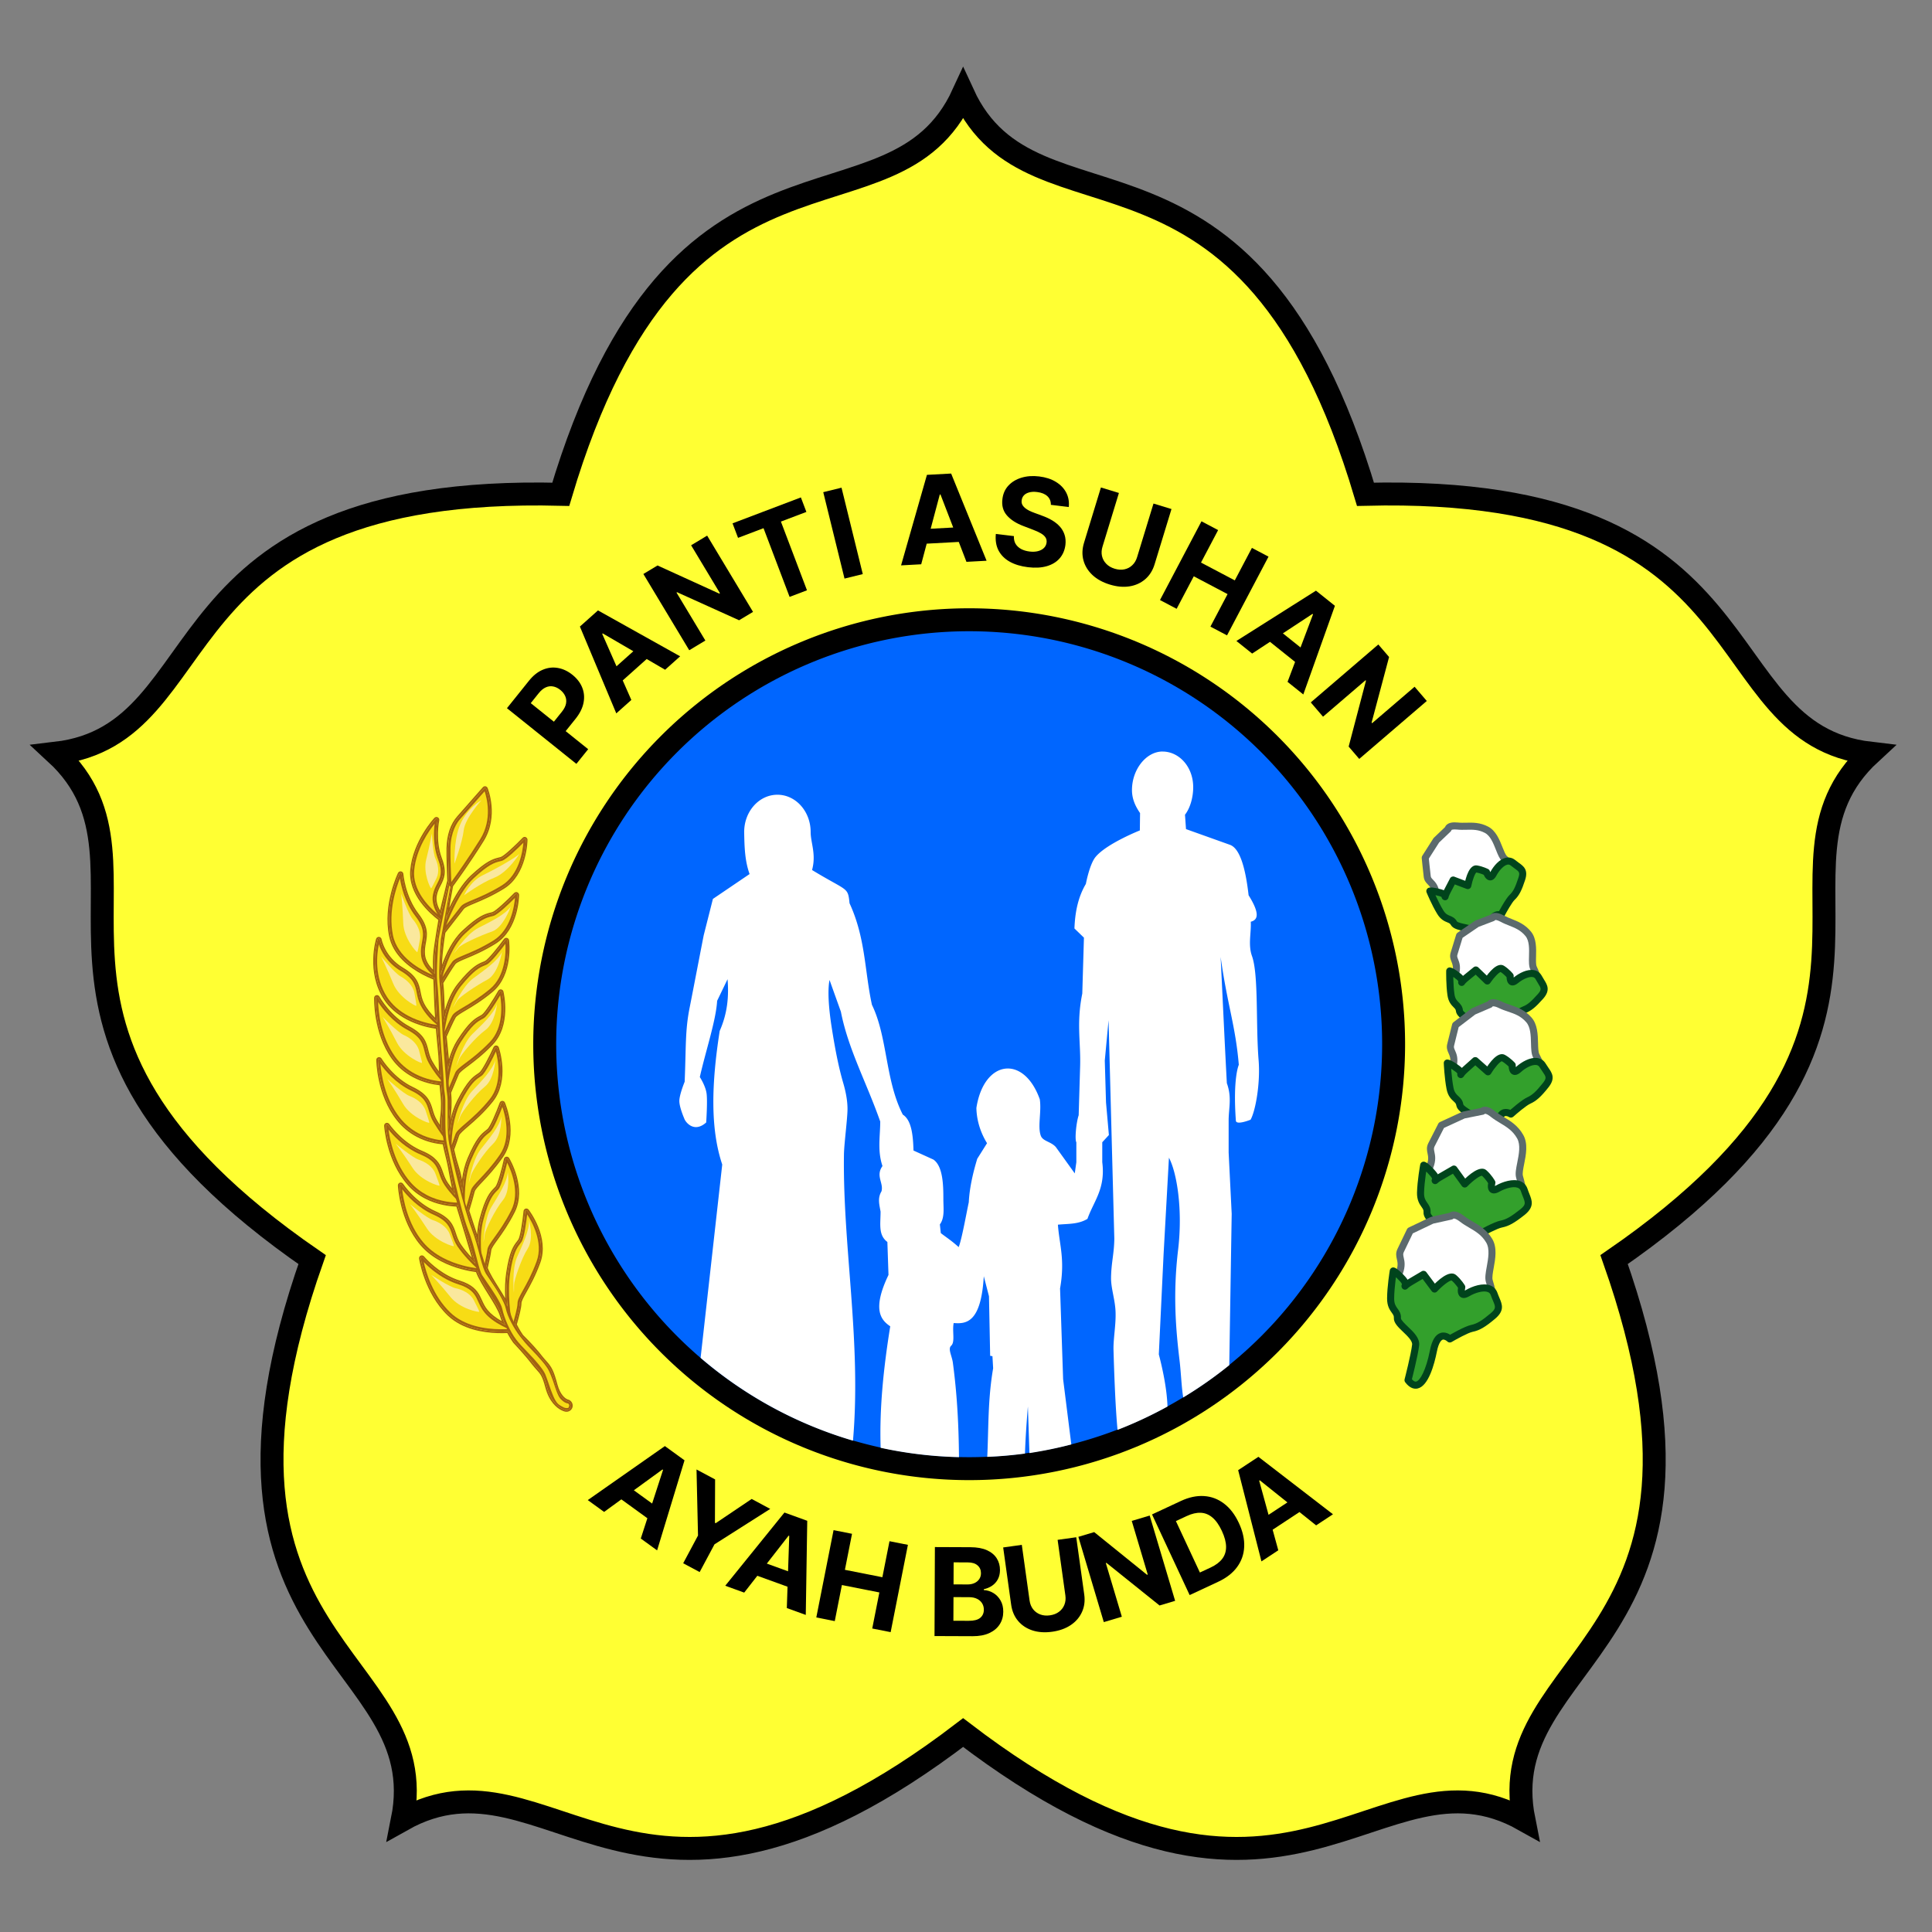 <?xml version="1.0" encoding="UTF-8" standalone="no"?>
<!-- Created with Inkscape (http://www.inkscape.org/) -->

<svg
   width="64"
   height="64"
   viewBox="0 0 16.933 16.933"
   version="1.1"
   id="svg5"
   inkscape:version="1.2.2 (732a01da63, 2022-12-09)"
   sodipodi:docname="Logo_Panti_Asuhan_Ayah_Bunda_Palangka_Raya.svg"
   inkscape:export-filename="logo_ayah_bunda.png"
   inkscape:export-xdpi="96"
   inkscape:export-ydpi="96"
   xmlns:inkscape="http://www.inkscape.org/namespaces/inkscape"
   xmlns:sodipodi="http://sodipodi.sourceforge.net/DTD/sodipodi-0.dtd"
   xmlns="http://www.w3.org/2000/svg"
   xmlns:svg="http://www.w3.org/2000/svg">
  <rect x="0" y="0" width="16.933" height="16.933" fill="#808080" stroke="none"/>
  <sodipodi:namedview
     id="namedview7"
     pagecolor="#ffffff"
     bordercolor="#000000"
     borderopacity="0.25"
     inkscape:showpageshadow="2"
     inkscape:pageopacity="0.0"
     inkscape:pagecheckerboard="0"
     inkscape:deskcolor="#d1d1d1"
     inkscape:document-units="px"
     showgrid="false"
     inkscape:zoom="3.9003401"
     inkscape:cx="9.2299644"
     inkscape:cy="59.225605"
     inkscape:window-width="1366"
     inkscape:window-height="697"
     inkscape:window-x="-8"
     inkscape:window-y="-8"
     inkscape:window-maximized="1"
     inkscape:current-layer="layer1" />
  <defs
     id="defs2" />
  <g
     inkscape:label="Layer 1"
     inkscape:groupmode="layer"
     id="layer1">
    <g
       id="g7806"
       inkscape:export-filename="./g7806.png"
       inkscape:export-xdpi="96"
       inkscape:export-ydpi="96"
       transform="matrix(0.076,0,0,0.076,-1.613,-1.613)">
      <path
         id="rect111"
         style="fill:#ffff33;fill-opacity:1;stroke:#000000;stroke-width:2.646;stroke-dasharray:none;stroke-opacity:1"
         d="m 132.292,32.067 c -8.174,17.794 -32.84,0.608 -46.401,46.16 -47.5,-1.174 -38.789,27.588 -58.237,29.863 14.397,13.272 -9.56,31.422 29.564,58.394 -15.797,44.815 14.251,45.416 10.405,64.615 17.071,-9.591 26.928,18.802 64.669,-10.072 37.741,28.874 47.6,0.481 64.671,10.072 -3.846,-19.199 26.201,-19.8 10.403,-64.617 39.123,-26.971 15.168,-45.12 29.564,-58.392 C 217.482,105.815 226.194,77.054 178.695,78.227 165.134,32.675 140.466,49.861 132.292,32.067 Z" />
      <g
         id="g7482"
         transform="translate(-20.322,1.114)">
        <g
           id="g1172"
           transform="matrix(-0.672,0.396,0.396,0.672,225.364,-289.587)">
          <g
             id="g1114">
            <g
               id="g1106">
              <path
                 fill="#ffffff"
                 d="m 287.435,447.93 c 0,0 1.81,-2.469 1.268,-4.007 -0.552,-1.534 0.278,-1.907 -0.109,-2.747 -0.361,-0.831 -1.143,-2.514 -1.143,-2.514 l -2.727,-1.39 -2.343,-0.544 c 0,0 -0.297,-0.508 -1.415,0.317 -1.098,0.832 -2.494,1.142 -3.429,2.667 -0.936,1.521 0.192,4.016 -0.115,5.021 -0.326,0.989 -0.821,2.782 -0.305,3.408 0.502,0.599 0.366,0.823 1.642,0.72 1.267,-0.129 2.809,1.729 3.7,0.795 0.898,-0.965 4.556,2.801 4.976,-1.726 z"
                 id="path1102" />
              <path
                 fill="#5c6a6d"
                 d="m 287.856,448.238 c 0.202,-0.276 1.954,-2.741 1.338,-4.488 -0.254,-0.708 -0.166,-1.076 -0.071,-1.466 0.09,-0.37 0.192,-0.789 -0.056,-1.327 -0.354,-0.817 -1.111,-2.446 -1.143,-2.516 -0.049,-0.105 -0.132,-0.191 -0.236,-0.244 l -2.726,-1.39 c -0.039,-0.019 -0.078,-0.032 -0.119,-0.042 l -2.343,-0.547 c 0.139,0.034 0.259,0.123 0.33,0.245 -0.042,-0.071 -0.208,-0.313 -0.582,-0.389 -0.444,-0.092 -0.965,0.088 -1.591,0.55 -0.326,0.247 -0.682,0.445 -1.058,0.656 -0.843,0.47 -1.797,1.003 -2.506,2.159 -0.675,1.096 -0.451,2.531 -0.27,3.685 0.09,0.582 0.185,1.183 0.1,1.456 -0.976,2.962 -0.399,3.662 -0.209,3.892 0.082,0.098 0.145,0.183 0.204,0.265 0.417,0.573 0.731,0.736 1.883,0.643 0.398,-0.041 0.921,0.232 1.427,0.497 0.814,0.426 1.829,0.955 2.607,0.14 0.002,-0.002 -0.003,10e-4 -0.006,0.003 0.152,-0.066 0.756,0.151 1.116,0.28 0.891,0.318 1.997,0.716 2.884,0.152 0.64,-0.407 1.008,-1.217 1.125,-2.474 -0.008,0.094 -0.042,0.184 -0.098,0.26 z m -5.773,1.059 c -0.206,0.214 -0.572,0.073 -1.371,-0.345 -0.612,-0.318 -1.307,-0.68 -2.005,-0.608 -0.743,0.06 -0.758,0.039 -0.945,-0.221 -0.065,-0.087 -0.143,-0.195 -0.244,-0.317 -0.148,-0.177 -0.231,-0.994 0.4,-2.909 0.156,-0.514 0.054,-1.171 -0.064,-1.933 -0.163,-1.034 -0.346,-2.208 0.129,-2.978 0.566,-0.925 1.323,-1.347 2.124,-1.795 0.392,-0.217 0.797,-0.444 1.176,-0.729 0.536,-0.396 0.755,-0.366 0.757,-0.366 -0.009,-0.002 -0.055,-0.016 -0.107,-0.104 0.073,0.124 0.191,0.212 0.331,0.244 l 2.343,0.545 c -0.041,-0.009 -0.08,-0.024 -0.117,-0.043 l 2.727,1.388 c -0.105,-0.053 -0.188,-0.139 -0.236,-0.244 0.007,0.017 0.782,1.687 1.136,2.502 0.097,0.209 0.075,0.331 -0.005,0.655 -0.108,0.447 -0.258,1.062 0.102,2.061 0.368,1.044 -0.739,2.897 -1.197,3.523 -0.055,0.075 -0.09,0.165 -0.099,0.26 -0.082,0.889 -0.305,1.475 -0.647,1.689 -0.456,0.292 -1.26,0.002 -1.971,-0.252 -0.825,-0.297 -1.679,-0.603 -2.217,-0.023 z"
                 id="path1104" />
            </g>
            <g
               id="g1112">
              <path
                 fill="#33a02c"
                 d="m 287.213,456.89 c 0,0 -0.745,-3.147 -0.856,-4.41 -0.095,-1.275 2.394,-2.423 2.356,-3.342 -0.029,-0.918 0.894,-0.943 0.908,-2.436 0.029,-1.482 -0.251,-3.445 -0.251,-3.445 0,0 -0.35,0.088 -1.252,1.036 -0.88,0.934 0.48,1.171 -1.038,0.245 -1.512,-0.943 -1.512,-0.943 -1.512,-0.943 l -1.449,1.812 c 0,0 -1.744,-1.986 -2.361,-1.471 -0.621,0.524 -1.03,1.172 -1.03,1.172 0,0 0.337,1.396 -0.743,0.723 -1.094,-0.673 -2.86,-1.169 -3.325,0.05 -0.438,1.209 -1.065,1.722 0.104,2.739 1.163,1.02 1.803,1.439 2.597,1.613 0.772,0.186 2.723,1.399 2.723,1.399 0,0 1.508,-1.453 2.036,1.56 0.524,2.998 1.663,5.513 3.093,3.698 z"
                 id="path1108" />
              <path
                 fill="#00441c"
                 d="m 287.721,456.77 v 0 c -0.007,-0.03 -0.738,-3.125 -0.845,-4.336 -0.032,-0.435 0.624,-1.04 1.152,-1.525 0.634,-0.582 1.233,-1.131 1.206,-1.791 -0.007,-0.212 0.069,-0.32 0.258,-0.57 0.271,-0.354 0.641,-0.841 0.65,-1.841 0.029,-1.503 -0.245,-3.441 -0.256,-3.523 -0.021,-0.146 -0.102,-0.276 -0.226,-0.359 -0.122,-0.081 -0.275,-0.108 -0.418,-0.073 -0.185,0.048 -0.626,0.264 -1.501,1.183 -0.658,0.697 -0.455,1.247 -0.377,1.399 0.1,0.197 0.334,0.338 0.553,0.308 0.219,-0.029 0.395,-0.193 0.441,-0.409 0.054,-0.263 0.016,-0.514 -1.008,-1.14 0.005,0.003 -1.508,-0.941 -1.508,-0.941 -0.224,-0.139 -0.518,-0.09 -0.682,0.117 l -1.449,1.811 c 0.097,-0.12 0.241,-0.191 0.396,-0.194 0.154,-0.006 0.302,0.061 0.404,0.176 -0.777,-0.885 -2.21,-2.26 -3.088,-1.524 -0.677,0.569 -1.118,1.264 -1.136,1.294 -0.075,0.119 -0.099,0.263 -0.064,0.398 0.032,0.143 0.045,0.345 0.025,0.406 0.023,-0.075 0.152,-0.153 0.23,-0.142 0,-0.001 -0.066,-0.012 -0.217,-0.106 -0.871,-0.534 -2.136,-0.989 -3.089,-0.665 -0.472,0.161 -0.818,0.497 -0.999,0.972 -0.083,0.231 -0.171,0.43 -0.256,0.621 -0.357,0.799 -0.723,1.627 0.504,2.695 1.12,0.98 1.864,1.519 2.828,1.73 0.492,0.119 1.833,0.883 2.56,1.334 0.202,0.125 0.465,0.098 0.636,-0.068 0.059,-0.054 0.326,-0.254 0.511,-0.193 0.202,0.068 0.48,0.49 0.651,1.468 0.28,1.606 0.958,4.354 2.35,4.704 0.402,0.102 1.018,0.051 1.666,-0.772 0.098,-0.127 0.135,-0.29 0.098,-0.444 z m -3.088,-3.669 c -0.231,-1.31 -0.674,-2.057 -1.357,-2.278 -0.802,-0.262 -1.479,0.362 -1.554,0.434 0.171,-0.166 0.434,-0.193 0.636,-0.067 -0.207,-0.129 -2.046,-1.263 -2.874,-1.464 -0.685,-0.151 -1.236,-0.501 -2.377,-1.498 -0.648,-0.565 -0.579,-0.725 -0.239,-1.489 0.088,-0.199 0.188,-0.425 0.282,-0.681 0.068,-0.178 0.178,-0.287 0.358,-0.348 0.48,-0.163 1.406,0.074 2.204,0.565 0.492,0.306 0.904,0.345 1.223,0.114 0.505,-0.365 0.358,-1.166 0.3,-1.403 0.032,0.136 0.008,0.28 -0.066,0.4 0.004,-0.005 0.377,-0.59 0.925,-1.052 -0.034,0.027 -0.07,0.037 -0.082,0.037 0.256,-0.003 1.091,0.667 1.715,1.378 0.102,0.117 0.25,0.182 0.404,0.178 0.154,-0.003 0.299,-0.076 0.396,-0.196 l 1.449,-1.811 c -0.167,0.206 -0.46,0.258 -0.684,0.116 l 1.513,0.943 c 0.492,0.302 0.621,0.446 0.622,0.448 -0.154,-0.179 -0.142,-0.398 -0.01,-0.594 0.132,-0.197 0.378,-0.278 0.602,-0.2 0.204,0.069 0.299,0.241 0.293,0.299 0.002,-0.025 0.039,-0.128 0.185,-0.282 0.726,-0.762 1.04,-0.898 1.042,-0.9 -0.143,0.037 -0.315,0.017 -0.44,-0.066 -0.122,-0.081 -0.226,-0.205 -0.246,-0.353 0.003,0.021 0.273,1.939 0.246,3.362 -0.006,0.66 -0.205,0.921 -0.438,1.225 -0.217,0.287 -0.488,0.643 -0.47,1.238 -0.005,0.191 -0.546,0.689 -0.871,0.987 -0.729,0.67 -1.555,1.431 -1.484,2.377 0.114,1.292 0.838,4.361 0.869,4.49 -0.036,-0.154 0,-0.317 0.099,-0.441 -0.11,0.14 -0.389,0.458 -0.592,0.407 -0.38,-0.098 -1.112,-1.207 -1.579,-3.875 z"
                 id="path1110" />
            </g>
          </g>
          <g
             id="g1128">
            <g
               id="g1120">
              <path
                 fill="#ffffff"
                 d="m 292.576,459.847 c 0,0 0.733,-3.022 -0.411,-4.256 -1.118,-1.218 -0.478,-1.909 -1.174,-2.543 -0.688,-0.63 -2.068,-1.894 -2.068,-1.894 l -3.106,-0.205 -2.435,0.414 c 0,0 -0.458,-0.336 -1.184,0.86 -0.708,1.202 -1.883,2.065 -2.154,3.865 -0.275,1.795 1.803,3.684 1.89,4.74 0.11,1.062 0.338,2.948 1.069,3.312 0.733,0.382 0.686,0.636 1.834,0.012 1.143,-0.599 3.33,0.518 3.757,-0.718 0.47,-1.244 5.4,0.81 3.982,-3.587 z"
                 id="path1116" />
              <path
                 fill="#5c6a6d"
                 d="m 293.083,459.971 c 0.082,-0.338 0.76,-3.337 -0.536,-4.734 -0.511,-0.557 -0.57,-0.94 -0.633,-1.346 -0.059,-0.385 -0.125,-0.822 -0.572,-1.229 l -2.066,-1.891 c -0.088,-0.08 -0.2,-0.129 -0.319,-0.136 l -3.106,-0.207 c -0.041,-0.002 -0.082,0 -0.12,0.007 l -2.435,0.413 c 0.139,-0.023 0.282,0.011 0.395,0.096 -0.064,-0.05 -0.305,-0.198 -0.668,-0.128 -0.445,0.089 -0.86,0.46 -1.271,1.137 -0.205,0.35 -0.453,0.669 -0.716,1.006 -0.609,0.786 -1.299,1.675 -1.508,3.053 -0.197,1.284 0.584,2.529 1.21,3.53 0.32,0.512 0.653,1.043 0.677,1.329 0.175,1.682 0.458,3.29 1.357,3.736 0.105,0.054 0.199,0.11 0.288,0.164 0.633,0.384 0.976,0.409 2.025,-0.161 0.345,-0.182 0.94,-0.132 1.515,-0.085 0.938,0.076 2.108,0.172 2.485,-0.921 -0.007,0.019 -0.009,0.023 -0.01,0.025 0.115,-0.126 0.773,-0.163 1.167,-0.185 0.964,-0.057 2.163,-0.124 2.767,-1.005 0.434,-0.634 0.454,-1.535 0.061,-2.753 0.032,0.093 0.035,0.19 0.013,0.285 z m -4.981,3.293 c -0.099,0.283 -0.499,0.299 -1.416,0.222 -0.69,-0.056 -1.471,-0.118 -2.09,0.204 -0.69,0.376 -0.702,0.368 -0.998,0.191 -0.093,-0.058 -0.21,-0.129 -0.354,-0.203 -0.161,-0.08 -0.542,-0.515 -0.791,-2.903 -0.044,-0.527 -0.409,-1.11 -0.831,-1.786 -0.564,-0.898 -1.201,-1.918 -1.062,-2.821 0.167,-1.109 0.718,-1.818 1.299,-2.568 0.271,-0.349 0.553,-0.71 0.789,-1.11 0.356,-0.588 0.575,-0.648 0.577,-0.648 -0.005,0.002 -0.059,0.01 -0.151,-0.056 0.114,0.083 0.258,0.116 0.397,0.093 l 2.434,-0.415 c -0.041,0.008 -0.081,0.01 -0.122,0.007 l 3.106,0.206 c -0.119,-0.008 -0.231,-0.056 -0.317,-0.136 l 2.068,1.894 c 0.165,0.151 0.192,0.276 0.244,0.616 0.071,0.465 0.17,1.103 0.897,1.895 0.78,0.842 0.472,3.015 0.289,3.781 -0.024,0.094 -0.02,0.191 0.01,0.282 0.278,0.866 0.304,1.504 0.071,1.844 -0.316,0.46 -1.193,0.509 -1.968,0.553 -0.881,0.048 -1.796,0.101 -2.081,0.858 z"
                 id="path1118" />
            </g>
            <g
               id="g1126">
              <path
                 fill="#33a02c"
                 d="m 296.249,468.562 c 0,0 -1.953,-2.674 -2.551,-3.812 -0.625,-1.139 1.272,-3.201 0.877,-4.048 -0.387,-0.849 0.46,-1.244 -0.108,-2.645 -0.568,-1.4 -1.634,-3.134 -1.634,-3.134 0,0 -0.29,0.216 -0.74,1.456 -0.45,1.258 0.908,0.929 -0.877,0.647 -1.787,-0.27 -1.787,-0.27 -1.787,-0.27 l -0.629,2.265 c 0,0 -2.437,-1.172 -2.814,-0.429 -0.37,0.731 -0.482,1.499 -0.482,1.499 0,0 0.86,1.183 -0.411,0.984 -1.293,-0.202 -3.147,0.035 -3.101,1.362 0.049,1.304 -0.317,2.044 1.181,2.536 1.505,0.484 2.262,0.613 3.089,0.482 0.794,-0.141 3.096,0.207 3.096,0.207 0,0 0.839,-1.963 2.544,0.633 1.678,2.628 3.748,4.515 4.347,2.267 z"
                 id="path1122" />
              <path
                 fill="#00441c"
                 d="m 296.669,468.254 v 0 c -0.019,-0.026 -1.938,-2.656 -2.511,-3.747 -0.221,-0.4 0.159,-1.227 0.463,-1.89 0.363,-0.789 0.706,-1.533 0.426,-2.136 -0.091,-0.2 -0.063,-0.334 0.015,-0.647 0.112,-0.439 0.265,-1.04 -0.113,-1.973 -0.579,-1.425 -1.629,-3.139 -1.673,-3.212 -0.076,-0.123 -0.202,-0.21 -0.346,-0.239 -0.142,-0.026 -0.292,0.007 -0.409,0.096 -0.156,0.115 -0.482,0.488 -0.919,1.694 -0.333,0.934 0.075,1.362 0.208,1.473 0.17,0.139 0.435,0.173 0.623,0.061 0.19,-0.111 0.289,-0.33 0.246,-0.546 -0.049,-0.258 -0.186,-0.486 -1.382,-0.677 -0.003,0 -1.79,-0.27 -1.79,-0.27 -0.261,-0.039 -0.509,0.122 -0.58,0.375 l -0.629,2.265 c 0.04,-0.147 0.146,-0.271 0.287,-0.334 0.141,-0.065 0.302,-0.064 0.441,0.005 -1.081,-0.521 -2.974,-1.238 -3.505,-0.195 -0.404,0.799 -0.528,1.625 -0.533,1.661 -0.019,0.134 0.015,0.272 0.095,0.382 0.088,0.123 0.18,0.312 0.185,0.38 -0.005,-0.075 0.076,-0.189 0.149,-0.207 0,0 -0.065,0.017 -0.243,-0.012 -1.021,-0.158 -2.383,-0.085 -3.152,0.595 -0.378,0.336 -0.568,0.786 -0.551,1.3 0.008,0.23 0.003,0.442 -0.002,0.647 -0.022,0.909 -0.044,1.848 1.541,2.368 1.627,0.525 2.436,0.645 3.333,0.5 0.524,-0.093 2.078,0.08 2.936,0.209 0.234,0.035 0.463,-0.092 0.556,-0.31 0.034,-0.076 0.21,-0.378 0.419,-0.396 0.223,-0.017 0.658,0.265 1.211,1.108 0.891,1.395 2.607,3.71 4.055,3.484 0.412,-0.063 0.96,-0.354 1.231,-1.371 0.042,-0.15 0.012,-0.313 -0.082,-0.441 z m -4.331,-2.244 c -0.738,-1.123 -1.451,-1.637 -2.177,-1.572 -0.855,0.074 -1.242,0.925 -1.284,1.021 0.093,-0.218 0.322,-0.347 0.558,-0.31 -0.244,-0.036 -2.412,-0.357 -3.266,-0.205 -0.712,0.115 -1.377,0.007 -2.838,-0.465 -0.847,-0.277 -0.841,-0.483 -0.819,-1.35 0.005,-0.211 0.01,-0.448 0,-0.709 -0.007,-0.204 0.056,-0.354 0.202,-0.483 0.39,-0.347 1.357,-0.49 2.299,-0.345 0.575,0.09 0.97,-0.035 1.177,-0.373 0.329,-0.538 -0.121,-1.231 -0.265,-1.432 0.08,0.11 0.114,0.247 0.093,0.382 0.002,-0.006 0.107,-0.697 0.431,-1.339 -0.017,0.032 -0.043,0.053 -0.053,0.058 0.239,-0.112 1.296,0.182 2.176,0.604 0.139,0.068 0.3,0.07 0.441,0.006 0.141,-0.063 0.246,-0.185 0.287,-0.335 l 0.629,-2.265 c -0.07,0.255 -0.319,0.416 -0.58,0.375 l 1.786,0.27 c 0.572,0.092 0.748,0.181 0.75,0.181 -0.207,-0.105 -0.275,-0.308 -0.231,-0.535 0.046,-0.229 0.234,-0.398 0.467,-0.419 0.217,-0.019 0.378,0.103 0.4,0.16 -0.01,-0.027 -0.021,-0.148 0.059,-0.374 0.36,-0.99 0.596,-1.239 0.597,-1.241 -0.117,0.086 -0.285,0.136 -0.427,0.108 -0.145,-0.028 -0.288,-0.1 -0.365,-0.224 0.012,0.017 1.05,1.713 1.596,3.057 0.25,0.616 0.166,0.945 0.069,1.325 -0.09,0.353 -0.202,0.794 0.048,1.338 0.073,0.181 -0.252,0.886 -0.426,1.266 -0.423,0.922 -0.903,1.965 -0.435,2.818 0.605,1.149 2.507,3.757 2.587,3.867 -0.093,-0.127 -0.124,-0.288 -0.083,-0.44 -0.046,0.173 -0.175,0.576 -0.385,0.608 -0.393,0.062 -1.526,-0.692 -3.018,-3.028 z"
                 id="path1124" />
            </g>
          </g>
          <g
             id="g1142">
            <g
               id="g1134">
              <path
                 fill="#ffffff"
                 d="m 299.575,471.71 c 0,0 0.939,-3.189 -0.19,-4.572 -1.147,-1.34 -0.42,-2.049 -1.147,-2.753 -0.69,-0.706 -2.088,-2.131 -2.088,-2.131 l -3.308,-0.396 -2.603,0.331 c 0,0 -0.49,-0.389 -1.316,0.853 -0.814,1.243 -2.129,2.107 -2.494,4.007 -0.407,1.895 1.703,4.011 1.746,5.166 0.069,1.143 0.207,3.135 0.976,3.579 0.758,0.43 0.699,0.711 1.954,0.115 1.25,-0.594 3.503,0.711 4.07,-0.585 0.536,-1.287 5.689,1.17 4.4,-3.614 z"
                 id="path1130" />
              <path
                 fill="#5c6a6d"
                 d="m 300.075,471.855 c 0.103,-0.353 0.981,-3.496 -0.286,-5.048 -0.538,-0.628 -0.584,-1.042 -0.633,-1.48 -0.044,-0.409 -0.097,-0.874 -0.555,-1.318 0.01,0.011 -2.08,-2.12 -2.08,-2.12 -0.083,-0.085 -0.191,-0.14 -0.309,-0.153 l -3.308,-0.395 c -0.042,-0.006 -0.086,-0.006 -0.129,0 l -2.602,0.33 c 0.139,-0.017 0.28,0.022 0.39,0.11 -0.066,-0.053 -0.311,-0.219 -0.697,-0.159 -0.47,0.074 -0.921,0.444 -1.377,1.13 -0.236,0.361 -0.519,0.69 -0.818,1.038 -0.692,0.803 -1.476,1.714 -1.754,3.16 -0.287,1.335 0.472,2.699 1.079,3.795 0.319,0.572 0.646,1.162 0.658,1.488 0.102,1.66 0.287,3.464 1.235,4.012 0.129,0.073 0.227,0.138 0.322,0.2 0.641,0.423 0.996,0.467 2.117,-0.064 0.394,-0.189 1.031,-0.107 1.645,-0.027 0.979,0.126 2.197,0.282 2.679,-0.821 0.001,-0.005 0,-0.001 -0.002,0 0.124,-0.129 0.828,-0.132 1.249,-0.134 1.021,-0.005 2.292,-0.012 2.975,-0.907 0.492,-0.645 0.559,-1.6 0.204,-2.918 0.024,0.092 0.024,0.191 -0.003,0.281 z m -5.377,3.261 c -0.153,0.348 -0.624,0.327 -1.591,0.204 -0.728,-0.094 -1.554,-0.199 -2.226,0.12 -0.758,0.357 -0.784,0.343 -1.094,0.138 -0.1,-0.066 -0.224,-0.149 -0.38,-0.236 -0.355,-0.207 -0.597,-1.268 -0.71,-3.158 -0.021,-0.563 -0.377,-1.203 -0.787,-1.944 -0.552,-0.992 -1.178,-2.117 -0.971,-3.079 0.229,-1.186 0.857,-1.917 1.522,-2.688 0.309,-0.36 0.628,-0.73 0.899,-1.144 0.426,-0.64 0.67,-0.676 0.672,-0.676 -0.007,0.002 -0.046,0 -0.115,-0.054 0.11,0.086 0.251,0.125 0.39,0.108 l 2.602,-0.332 c -0.043,0.006 -0.085,0.006 -0.127,10e-4 l 3.308,0.395 c -0.119,-0.016 -0.227,-0.067 -0.31,-0.152 l 2.086,2.131 c 0.193,0.187 0.215,0.337 0.256,0.693 0.054,0.494 0.129,1.169 0.868,2.032 0.776,0.952 0.326,3.273 0.086,4.087 -0.027,0.092 -0.027,0.189 -0.002,0.283 0.258,0.957 0.247,1.654 -0.027,2.016 -0.372,0.486 -1.316,0.491 -2.151,0.495 -0.927,0.005 -1.886,0.01 -2.198,0.76 z"
                 id="path1132" />
            </g>
            <g
               id="g1140">
              <path
                 fill="#33a02c"
                 d="m 302.967,481.193 c 0,0 -1.94,-2.934 -2.523,-4.192 -0.595,-1.245 1.516,-3.34 1.155,-4.27 -0.383,-0.932 0.549,-1.296 0.007,-2.832 -0.536,-1.513 -1.554,-3.428 -1.554,-3.428 0,0 -0.336,0.222 -0.88,1.528 -0.562,1.306 0.923,1.021 -0.978,0.636 -1.892,-0.376 -1.892,-0.376 -1.892,-0.376 l -0.773,2.385 c 0,0 -2.543,-1.372 -2.987,-0.61 -0.435,0.751 -0.603,1.574 -0.603,1.574 0,0 0.867,1.308 -0.483,1.026 -1.36,-0.287 -3.354,-0.115 -3.371,1.292 -0.012,1.407 -0.453,2.162 1.121,2.761 1.59,0.605 2.394,0.765 3.255,0.673 0.874,-0.105 3.317,0.391 3.317,0.391 0,0 0.977,-2.058 2.64,0.833 1.688,2.875 3.783,4.996 4.549,2.609 z"
                 id="path1136" />
              <path
                 fill="#00441c"
                 d="m 303.4,480.906 v 0 c -0.019,-0.029 -1.924,-2.916 -2.483,-4.124 -0.217,-0.455 0.234,-1.323 0.598,-2.023 0.42,-0.811 0.817,-1.576 0.569,-2.216 -0.1,-0.246 -0.063,-0.392 0.039,-0.728 0.14,-0.457 0.329,-1.081 -0.025,-2.089 -0.544,-1.533 -1.544,-3.422 -1.586,-3.499 -0.068,-0.131 -0.189,-0.226 -0.331,-0.262 -0.143,-0.035 -0.293,-0.01 -0.417,0.071 -0.141,0.094 -0.527,0.451 -1.072,1.763 -0.402,0.933 -0.01,1.4 0.121,1.52 0.161,0.149 0.434,0.204 0.629,0.103 0.195,-0.104 0.305,-0.319 0.274,-0.536 -0.039,-0.267 -0.171,-0.508 -1.418,-0.761 -0.002,0 -1.893,-0.378 -1.893,-0.378 -0.26,-0.051 -0.516,0.101 -0.597,0.352 l -0.774,2.385 c 0.048,-0.146 0.158,-0.265 0.302,-0.322 0.143,-0.058 0.305,-0.049 0.441,0.025 -1.116,-0.603 -3.079,-1.457 -3.685,-0.416 -0.473,0.818 -0.657,1.695 -0.663,1.732 -0.029,0.136 -0.002,0.276 0.076,0.392 0.095,0.146 0.188,0.363 0.186,0.439 0.002,-0.067 0.08,-0.168 0.147,-0.185 -0.001,0 -0.075,0.017 -0.276,-0.025 -1.013,-0.212 -2.5,-0.219 -3.354,0.465 -0.416,0.332 -0.639,0.794 -0.646,1.331 -0.002,0.257 -0.019,0.489 -0.034,0.713 -0.073,0.987 -0.143,1.921 1.493,2.541 1.649,0.63 2.531,0.808 3.495,0.706 0.655,-0.08 2.502,0.249 3.159,0.382 0.234,0.047 0.472,-0.071 0.575,-0.287 0.041,-0.083 0.246,-0.405 0.472,-0.412 0.117,-0.003 0.553,0.078 1.244,1.281 1.097,1.865 2.703,4.054 4.139,3.895 0.433,-0.048 1.02,-0.327 1.359,-1.386 0.047,-0.152 0.025,-0.316 -0.064,-0.447 z m -4.53,-2.582 c -0.714,-1.243 -1.432,-1.834 -2.19,-1.803 -0.886,0.033 -1.325,0.907 -1.371,1.006 0.102,-0.216 0.339,-0.335 0.574,-0.287 -0.258,-0.053 -2.552,-0.509 -3.483,-0.397 -0.772,0.081 -1.532,-0.08 -3.006,-0.644 -0.91,-0.346 -0.894,-0.564 -0.826,-1.491 0.017,-0.228 0.035,-0.49 0.039,-0.776 0.002,-0.225 0.083,-0.394 0.255,-0.531 0.507,-0.405 1.635,-0.436 2.488,-0.256 0.596,0.123 1.015,0.015 1.244,-0.322 0.365,-0.538 -0.076,-1.286 -0.219,-1.504 0.076,0.116 0.103,0.257 0.076,0.392 0,-0.007 0.16,-0.754 0.543,-1.419 -0.015,0.027 -0.038,0.043 -0.044,0.048 0.259,-0.12 1.371,0.244 2.332,0.764 0.137,0.073 0.298,0.081 0.441,0.023 0.144,-0.058 0.254,-0.175 0.302,-0.322 l 0.774,-2.387 c -0.081,0.253 -0.338,0.402 -0.597,0.352 l 1.89,0.376 c 0.619,0.126 0.802,0.23 0.804,0.23 -0.117,-0.067 -0.263,-0.288 -0.202,-0.541 0.055,-0.226 0.249,-0.387 0.48,-0.397 0.214,-0.012 0.368,0.113 0.389,0.168 -0.01,-0.03 -0.015,-0.161 0.088,-0.402 0.445,-1.065 0.722,-1.323 0.725,-1.325 -0.122,0.082 -0.29,0.119 -0.433,0.083 -0.143,-0.035 -0.281,-0.118 -0.35,-0.247 0.011,0.018 1.007,1.899 1.523,3.358 0.241,0.683 0.129,1.051 0.012,1.437 -0.113,0.368 -0.252,0.827 -0.012,1.416 0.075,0.192 -0.302,0.918 -0.527,1.351 -0.493,0.952 -1.052,2.03 -0.614,2.948 0.591,1.272 2.478,4.133 2.559,4.255 -0.088,-0.133 -0.11,-0.297 -0.061,-0.448 -0.076,0.239 -0.24,0.642 -0.481,0.669 -0.516,0.059 -1.713,-0.976 -3.122,-3.377 z"
                 id="path1138" />
            </g>
          </g>
          <g
             id="g1156">
            <g
               id="g1148">
              <path
                 fill="#ffffff"
                 d="m 311.347,483.173 c 0,0 0.237,-3.608 -1.284,-4.796 -1.525,-1.181 -0.932,-2.08 -1.846,-2.679 -0.906,-0.573 -2.746,-1.746 -2.746,-1.746 l -3.592,0.367 -2.686,0.931 c 0,0 -0.607,-0.297 -1.164,1.23 -0.594,1.513 -1.776,2.743 -1.737,4.835 0.032,2.106 2.769,3.869 3.092,5.05 0.303,1.188 0.949,3.295 1.854,3.583 0.914,0.285 0.921,0.594 2.099,-0.35 1.181,-0.897 3.903,-0.049 4.177,-1.563 0.287,-1.512 6.314,-0.102 3.833,-4.862 z"
                 id="path1144" />
              <path
                 fill="#5c6a6d"
                 d="m 311.867,483.207 c 0.025,-0.397 0.207,-3.921 -1.484,-5.24 -0.726,-0.563 -0.88,-1.021 -1.029,-1.465 -0.14,-0.41 -0.295,-0.875 -0.851,-1.239 -0.007,-0.004 -2.752,-1.749 -2.752,-1.749 -0.015,-0.011 -0.03,-0.02 -0.046,-0.027 -0.09,-0.044 -0.189,-0.062 -0.286,-0.051 l -3.592,0.366 c -0.041,0.003 -0.079,0.012 -0.117,0.025 l -2.686,0.93 c 0.131,-0.044 0.273,-0.036 0.399,0.023 -0.078,-0.037 -0.363,-0.149 -0.738,0.002 -0.466,0.188 -0.84,0.686 -1.145,1.52 -0.165,0.419 -0.389,0.832 -0.625,1.27 -0.549,1.013 -1.174,2.163 -1.143,3.752 0.022,1.488 1.155,2.755 2.066,3.774 0.468,0.524 0.952,1.067 1.045,1.405 0.895,3.526 1.876,3.839 2.199,3.94 0.15,0.048 0.276,0.097 0.387,0.14 0.771,0.297 1.153,0.258 2.195,-0.579 0.367,-0.278 1.064,-0.339 1.738,-0.398 1.067,-0.094 2.398,-0.21 2.624,-1.476 0.034,-0.18 0.922,-0.38 1.348,-0.477 1.068,-0.243 2.398,-0.545 2.9,-1.629 0.363,-0.784 0.211,-1.795 -0.465,-3.093 0.044,0.086 0.064,0.18 0.058,0.276 z m -4.865,4.737 c -0.078,0.435 -0.601,0.526 -1.692,0.623 -0.82,0.071 -1.669,0.145 -2.288,0.615 -0.743,0.596 -0.775,0.582 -1.179,0.428 -0.119,-0.046 -0.269,-0.104 -0.448,-0.161 -0.345,-0.108 -0.946,-1.016 -1.505,-3.213 -0.159,-0.584 -0.677,-1.162 -1.275,-1.832 -0.836,-0.936 -1.785,-1.998 -1.802,-3.098 -0.024,-1.316 0.482,-2.251 1.018,-3.238 0.241,-0.446 0.491,-0.906 0.684,-1.398 0.305,-0.834 0.561,-0.923 0.565,-0.924 -0.007,0.001 -0.041,0.008 -0.114,-0.027 0.124,0.061 0.268,0.069 0.399,0.023 l 2.686,-0.932 c -0.039,0.014 -0.078,0.022 -0.119,0.027 l 3.591,-0.366 c -0.115,0.012 -0.233,-0.017 -0.332,-0.08 l 2.748,1.748 c 0.237,0.154 0.302,0.325 0.428,0.695 0.17,0.507 0.403,1.199 1.377,1.954 1.069,0.833 1.146,3.422 1.084,4.35 -0.007,0.095 0.014,0.19 0.058,0.274 0.51,0.98 0.658,1.711 0.445,2.174 -0.287,0.619 -1.297,0.848 -2.186,1.05 -1.018,0.231 -1.98,0.449 -2.143,1.308 z"
                 id="path1146" />
            </g>
            <g
               id="g1154">
              <path
                 fill="#33a02c"
                 d="m 317.289,492.641 c 0,0 -2.739,-2.674 -3.671,-3.857 -0.93,-1.189 0.86,-3.921 0.221,-4.814 -0.628,-0.89 0.27,-1.504 -0.644,-2.991 -0.933,-1.489 -2.465,-3.268 -2.465,-3.268 0,0 -0.304,0.315 -0.562,1.82 -0.283,1.505 1.217,0.863 -0.895,0.923 -2.106,0.021 -2.106,0.021 -2.106,0.021 l -0.257,2.714 c 0,0 -3.021,-0.839 -3.299,0.05 -0.296,0.923 -0.267,1.809 -0.267,1.809 0,0 1.213,1.172 -0.287,1.202 -1.501,0.024 -3.593,0.655 -3.272,2.16 0.338,1.51 0.048,2.403 1.856,2.69 1.807,0.249 2.704,0.249 3.602,-0.064 0.893,-0.323 3.595,-0.364 3.595,-0.364 0,0 0.566,-2.412 3.02,0.241 2.435,2.662 5.17,4.42 5.431,1.728 z"
                 id="path1150" />
              <path
                 fill="#00441c"
                 d="m 317.654,492.268 v 0 c -0.027,-0.027 -2.727,-2.664 -3.626,-3.808 -0.344,-0.44 -0.076,-1.432 0.161,-2.305 0.262,-0.967 0.51,-1.882 0.073,-2.49 -0.166,-0.234 -0.159,-0.414 -0.129,-0.798 0.041,-0.507 0.095,-1.201 -0.495,-2.163 -0.943,-1.508 -2.45,-3.26 -2.515,-3.335 -0.095,-0.11 -0.233,-0.177 -0.38,-0.18 -0.147,-0.005 -0.288,0.053 -0.39,0.159 -0.124,0.129 -0.441,0.592 -0.699,2.094 -0.198,1.054 0.313,1.44 0.475,1.533 0.192,0.11 0.464,0.104 0.632,-0.04 0.169,-0.145 0.227,-0.379 0.149,-0.584 -0.08,-0.205 -0.179,-0.462 -1.652,-0.419 0.01,0 -2.097,0.018 -2.097,0.018 -0.267,0.003 -0.489,0.207 -0.515,0.474 l -0.256,2.714 c 0.015,-0.154 0.097,-0.293 0.224,-0.38 0.127,-0.088 0.287,-0.115 0.435,-0.073 -1.31,-0.364 -3.564,-0.797 -3.936,0.395 -0.319,0.994 -0.292,1.942 -0.29,1.981 0.005,0.136 0.061,0.265 0.159,0.358 0.139,0.135 0.29,0.351 0.304,0.432 -0.009,-0.054 0.035,-0.146 0.083,-0.173 0,0 -0.076,0.043 -0.322,0.046 -1.125,0.019 -2.695,0.361 -3.42,1.271 -0.35,0.438 -0.47,0.964 -0.352,1.521 0.063,0.283 0.103,0.539 0.141,0.787 0.16,1.038 0.313,2.021 2.143,2.309 1.958,0.27 2.892,0.249 3.854,-0.085 0.672,-0.244 2.704,-0.325 3.432,-0.336 0.239,-0.003 0.445,-0.169 0.499,-0.401 0.032,-0.129 0.187,-0.522 0.453,-0.591 0.131,-0.032 0.64,-0.056 1.678,1.065 1.282,1.404 3.673,3.685 5.237,3.164 0.438,-0.146 0.981,-0.567 1.096,-1.739 0.015,-0.156 -0.042,-0.312 -0.154,-0.421 z m -5.414,-1.71 c -1.041,-1.125 -1.927,-1.571 -2.712,-1.364 -0.911,0.239 -1.171,1.243 -1.198,1.357 0.055,-0.232 0.262,-0.397 0.499,-0.402 -0.285,0.005 -2.815,0.053 -3.765,0.397 -0.774,0.27 -1.591,0.28 -3.352,0.036 -1.069,-0.168 -1.111,-0.438 -1.266,-1.436 -0.039,-0.253 -0.083,-0.538 -0.152,-0.851 -0.053,-0.246 -0.007,-0.454 0.147,-0.648 0.463,-0.582 1.685,-0.862 2.622,-0.877 0.646,-0.014 1.051,-0.221 1.206,-0.616 0.248,-0.63 -0.368,-1.294 -0.562,-1.483 0.097,0.095 0.152,0.222 0.157,0.358 0,-0.007 -0.021,-0.813 0.243,-1.634 -0.007,0.024 -0.024,0.041 -0.027,0.045 0.237,-0.193 1.52,-0.073 2.69,0.251 0.149,0.04 0.309,0.014 0.435,-0.073 0.127,-0.088 0.208,-0.227 0.224,-0.382 l 0.256,-2.714 c -0.025,0.266 -0.247,0.47 -0.514,0.473 l 2.106,-0.021 c 0.723,-0.02 0.952,0.046 0.954,0.048 -0.218,-0.066 -0.326,-0.248 -0.329,-0.474 -0.006,-0.226 0.137,-0.429 0.351,-0.502 0.219,-0.074 0.407,0.018 0.436,0.058 0,-10e-4 -0.076,-0.117 -0.009,-0.477 0.214,-1.247 0.448,-1.584 0.451,-1.588 -0.102,0.107 -0.256,0.18 -0.403,0.177 -0.146,-0.005 -0.299,-0.055 -0.394,-0.166 0.015,0.017 1.518,1.768 2.417,3.204 0.41,0.669 0.377,1.088 0.343,1.532 -0.035,0.434 -0.074,0.928 0.317,1.482 0.15,0.21 -0.078,1.056 -0.229,1.613 -0.302,1.111 -0.643,2.37 0.024,3.222 0.942,1.199 3.604,3.8 3.718,3.91 -0.113,-0.112 -0.171,-0.267 -0.155,-0.424 -0.032,0.339 -0.128,0.762 -0.387,0.85 -0.555,0.185 -2.089,-0.635 -4.142,-2.881 z"
                 id="path1152" />
            </g>
          </g>
          <g
             id="g1170">
            <g
               id="g1162">
              <path
                 fill="#ffffff"
                 d="m 323.084,494.362 c 0,0 0.297,-3.605 -1.213,-4.796 -1.492,-1.215 -0.894,-2.108 -1.795,-2.711 -0.914,-0.607 -2.705,-1.811 -2.705,-1.811 l -3.592,0.315 -2.72,0.889 c 0,0 -0.607,-0.299 -1.207,1.21 -0.591,1.501 -1.802,2.707 -1.802,4.81 0,2.095 2.711,3.906 3.009,5.103 0.287,1.216 0.906,3.301 1.801,3.61 0.919,0.298 0.919,0.605 2.116,-0.31 1.185,-0.889 3.893,0 4.185,-1.505 0.308,-1.504 6.327,0 3.923,-4.804 z"
                 id="path1158" />
              <path
                 fill="#5c6a6d"
                 d="m 323.603,494.404 c 0.034,-0.397 0.272,-3.922 -1.41,-5.247 -0.702,-0.571 -0.85,-1.034 -0.992,-1.482 -0.133,-0.414 -0.283,-0.884 -0.835,-1.254 -10e-4,0 -2.704,-1.81 -2.704,-1.81 -0.1,-0.066 -0.219,-0.099 -0.337,-0.087 l -3.592,0.316 c -0.039,0.004 -0.078,0.013 -0.115,0.024 l -2.72,0.889 c 0.129,-0.042 0.27,-0.032 0.393,0.027 -0.078,-0.037 -0.36,-0.151 -0.736,-0.007 -0.472,0.182 -0.858,0.67 -1.186,1.491 -0.175,0.44 -0.409,0.861 -0.657,1.306 -0.555,0.994 -1.183,2.121 -1.183,3.697 0,1.472 1.104,2.756 1.994,3.786 0.465,0.539 0.944,1.098 1.031,1.441 0.551,2.34 1.271,3.679 2.136,3.977 0.157,0.053 0.285,0.103 0.396,0.147 0.779,0.31 1.142,0.28 2.207,-0.534 0.375,-0.281 1.074,-0.334 1.748,-0.383 1.064,-0.08 2.388,-0.179 2.633,-1.436 0.035,-0.175 0.924,-0.361 1.352,-0.451 1.077,-0.226 2.416,-0.506 2.938,-1.585 0.376,-0.778 0.24,-1.793 -0.414,-3.101 0.043,0.087 0.061,0.182 0.053,0.276 z m -4.952,4.664 c -0.085,0.429 -0.604,0.514 -1.687,0.594 -0.824,0.061 -1.678,0.124 -2.3,0.592 -0.75,0.573 -0.784,0.56 -1.191,0.396 -0.12,-0.047 -0.27,-0.106 -0.452,-0.166 -0.37,-0.129 -0.969,-1.179 -1.454,-3.233 -0.147,-0.594 -0.66,-1.189 -1.256,-1.878 -0.815,-0.946 -1.74,-2.021 -1.74,-3.105 0,-1.307 0.511,-2.221 1.052,-3.189 0.253,-0.455 0.516,-0.925 0.714,-1.431 0.329,-0.827 0.598,-0.902 0.6,-0.904 -0.006,0.002 -0.038,0.006 -0.105,-0.028 0.12,0.06 0.261,0.071 0.39,0.028 l 2.72,-0.889 c -0.037,0.012 -0.076,0.021 -0.115,0.024 l 3.591,-0.316 c -0.118,0.011 -0.237,-0.02 -0.336,-0.086 l 2.708,1.814 c 0.237,0.157 0.3,0.329 0.421,0.702 0.161,0.509 0.385,1.206 1.333,1.979 1.063,0.838 1.098,3.423 1.023,4.35 -0.009,0.095 0.01,0.189 0.052,0.276 0.494,0.985 0.632,1.72 0.409,2.182 -0.299,0.615 -1.316,0.829 -2.214,1.017 -1.023,0.213 -1.988,0.414 -2.163,1.271 z"
                 id="path1160" />
            </g>
            <g
               id="g1168">
              <path
                 fill="#33a02c"
                 d="m 328.857,503.913 c 0,0 -2.703,-2.702 -3.608,-3.908 -0.895,-1.196 0.905,-3.902 0.302,-4.798 -0.61,-0.904 0.297,-1.494 -0.61,-3.008 -0.893,-1.5 -2.4,-3.3 -2.4,-3.3 0,0 -0.296,0.297 -0.601,1.8 -0.294,1.5 1.206,0.901 -0.895,0.901 -2.108,0 -2.108,0 -2.108,0 l -0.294,2.702 c 0,0 -2.999,-0.907 -3.305,0 -0.31,0.904 -0.31,1.8 -0.31,1.8 0,0 1.207,1.201 -0.292,1.201 -1.509,0 -3.617,0.616 -3.309,2.114 0.301,1.501 0,2.392 1.8,2.698 1.801,0.308 2.701,0.308 3.601,0 0.91,-0.307 3.616,-0.307 3.616,-0.307 0,0 0.601,-2.392 2.999,0.307 2.405,2.692 5.111,4.507 5.414,1.798 z"
                 id="path1164" />
              <path
                 fill="#00441c"
                 d="m 329.226,503.543 v 0 c -0.027,-0.025 -2.686,-2.689 -3.561,-3.851 -0.33,-0.444 -0.037,-1.479 0.2,-2.31 0.271,-0.955 0.529,-1.858 0.119,-2.467 -0.163,-0.24 -0.154,-0.419 -0.12,-0.801 0.047,-0.507 0.111,-1.202 -0.476,-2.183 -0.902,-1.517 -2.387,-3.291 -2.449,-3.366 -0.094,-0.112 -0.23,-0.18 -0.377,-0.187 -0.147,-0.005 -0.288,0.049 -0.392,0.154 -0.122,0.122 -0.438,0.568 -0.741,2.063 -0.209,1.065 0.298,1.461 0.46,1.556 0.189,0.114 0.459,0.109 0.629,-0.03 0.17,-0.141 0.234,-0.371 0.159,-0.58 -0.074,-0.205 -0.166,-0.463 -1.632,-0.463 h -2.108 c -0.267,0 -0.488,0.202 -0.518,0.465 l -0.293,2.702 c 0.017,-0.152 0.1,-0.292 0.23,-0.378 0.129,-0.085 0.29,-0.108 0.438,-0.063 -1.047,-0.316 -3.528,-0.919 -3.949,0.333 -0.334,0.972 -0.339,1.926 -0.339,1.966 0,0.138 0.056,0.271 0.154,0.37 0.143,0.141 0.295,0.364 0.307,0.448 -0.009,-0.057 0.039,-0.151 0.09,-0.179 0,0 -0.078,0.039 -0.32,0.039 -1.13,0 -2.715,0.322 -3.454,1.231 -0.353,0.433 -0.479,0.955 -0.364,1.51 0.054,0.268 0.086,0.52 0.12,0.762 0.139,1.045 0.27,2.032 2.102,2.345 1.894,0.324 2.867,0.319 3.858,-0.021 0.677,-0.229 2.718,-0.278 3.447,-0.278 0.239,0 0.448,-0.162 0.506,-0.395 0.034,-0.126 0.191,-0.511 0.453,-0.572 0.13,-0.032 0.636,-0.044 1.652,1.1 1.272,1.423 3.637,3.737 5.197,3.238 0.438,-0.139 0.989,-0.553 1.122,-1.73 0.016,-0.157 -0.039,-0.316 -0.15,-0.428 z m -5.392,-1.772 c -1.02,-1.148 -1.897,-1.611 -2.682,-1.42 -0.909,0.224 -1.184,1.218 -1.213,1.332 0.058,-0.233 0.266,-0.396 0.505,-0.396 -0.285,0 -2.819,0.01 -3.783,0.336 -0.806,0.274 -1.648,0.27 -3.345,-0.021 -1.077,-0.184 -1.113,-0.453 -1.245,-1.455 -0.034,-0.248 -0.071,-0.526 -0.133,-0.832 -0.051,-0.251 -0.003,-0.454 0.151,-0.645 0.453,-0.557 1.674,-0.847 2.647,-0.847 0.641,0 1.048,-0.198 1.209,-0.59 0.26,-0.628 -0.355,-1.308 -0.551,-1.501 0.099,0.097 0.154,0.23 0.154,0.369 0,-0.008 0.005,-0.824 0.283,-1.63 -0.005,0.014 -0.017,0.028 -0.022,0.032 0.232,-0.193 1.537,-0.051 2.683,0.297 0.149,0.044 0.309,0.021 0.439,-0.064 0.129,-0.087 0.214,-0.224 0.23,-0.379 l 0.293,-2.702 c -0.028,0.265 -0.252,0.465 -0.519,0.465 h 2.108 c 0.708,0 0.934,0.071 0.935,0.073 -0.212,-0.071 -0.314,-0.251 -0.315,-0.476 0,-0.224 0.142,-0.422 0.354,-0.495 0.219,-0.072 0.409,0.021 0.439,0.061 0,0 -0.079,-0.117 -0.007,-0.485 0.25,-1.233 0.483,-1.561 0.485,-1.564 -0.103,0.103 -0.26,0.175 -0.405,0.17 -0.146,-0.007 -0.297,-0.058 -0.392,-0.171 0.015,0.019 1.492,1.786 2.353,3.232 0.414,0.688 0.375,1.109 0.334,1.554 -0.04,0.431 -0.085,0.92 0.292,1.479 0.14,0.205 -0.099,1.043 -0.256,1.598 -0.315,1.106 -0.672,2.36 -0.032,3.22 0.919,1.224 3.547,3.853 3.657,3.965 -0.112,-0.112 -0.166,-0.27 -0.149,-0.428 -0.037,0.345 -0.139,0.771 -0.402,0.855 -0.551,0.177 -2.071,-0.668 -4.1,-2.937 z"
                 id="path1166" />
            </g>
          </g>
        </g>
        <path
           id="circle5892"
           style="fill:#000000;stroke-width:2.382"
           d="M 203.583,140.53 A 50.271,50.271 0 0 1 153.312,190.801 50.271,50.271 0 0 1 103.042,140.53 50.271,50.271 0 0 1 153.312,90.259 50.271,50.271 0 0 1 203.583,140.53 Z" />
        <g
           id="g5896"
           transform="matrix(-0.9,0,0,0.9,257.097,34.189)">
          <path
             id="circle1080"
             style="opacity:1;fill:#0066ff;stroke-width:2.508"
             d="M 168.233,118.157 A 52.917,52.917 0 0 1 115.317,171.073 52.917,52.917 0 0 1 62.4,118.157 52.917,52.917 0 0 1 115.317,65.24 52.917,52.917 0 0 1 168.233,118.157 Z" />
          <path
             id="path3628"
             style="opacity:1;fill:#ffffff;stroke-width:2.985"
             d="m 90.532,80.657 c -2.105,3.58e-4 -3.923,1.941 -3.923,4.575 4.41e-4,1.242 0.361,2.63 1.053,3.52 l -0.13,1.842 -5.63,2.013 c -1.261,0.451 -1.987,2.911 -2.391,6.462 -1.431,2.292 -1.245,3.146 -0.278,3.395 -0.078,1.384 0.365,2.95 -0.155,4.394 -0.861,2.39 -0.477,8.793 -0.849,13.346 -0.241,2.955 0.398,6.513 1.03,7.628 0,0 1.838,0.749 1.883,0.121 0.398,-5.503 -0.376,-7.155 -0.376,-7.155 0.427,-5.068 1.468,-7.647 2.328,-13.822 -0.265,5.48 -0.53,11.236 -0.795,16.173 -0.654,1.792 -0.249,3.16 -0.23,4.682 v 4.201 l -0.391,7.854 0.311,19.401 a 52.917,52.917 0 0 0 5.897,4.133 c 0.225,-1.308 0.278,-3.112 0.473,-4.746 0.467,-3.901 0.87,-8.426 0.187,-14.159 -0.625,-5.247 0.176,-9.956 1.172,-11.813 l 0.686,12.346 0.611,12.851 c -0.466,1.789 -1.035,4.383 -1.111,6.685 a 52.917,52.917 0 0 0 6.401,2.991 c 0.294,-3.082 0.447,-7.816 0.516,-10.237 0.041,-1.436 -0.335,-3.276 -0.259,-4.959 0.071,-1.564 0.598,-2.97 0.574,-4.336 -0.034,-1.946 -0.393,-3.029 -0.418,-4.971 l 0.738,-27.991 0.483,5.177 -0.157,5.358 -0.369,4.179 0.849,0.923 v 2.564 c -0.436,3.405 1.103,4.987 1.898,7.255 1.184,0.717 2.505,0.613 3.786,0.745 -0.191,2.594 -0.933,4.452 -0.276,8.176 l -0.392,11.617 -1.05,8.367 a 52.917,52.917 0 0 0 5.367,1.106 l 0.196,-5.967 c 0.224,2.687 0.332,4.681 0.374,6.031 a 52.917,52.917 0 0 0 4.833,0.421 c -0.177,-3.743 -0.064,-7.325 -0.753,-11.352 l 0.089,-1.548 0.293,-0.049 0.151,-7.63 0.665,-2.567 c 0.35,6.079 2.336,6.107 3.859,5.999 0.21,1.045 -0.211,2.425 0.324,2.906 0.446,0.402 -0.105,1.302 -0.222,2.188 -0.355,2.689 -0.733,6.369 -0.782,12.089 a 52.917,52.917 0 0 0 10.037,-1.196 c 0.167,-5.09 -0.371,-10.236 -1.229,-15.569 1.149,-0.783 2.384,-2.082 0.224,-6.584 l 0.143,-4.224 c 1.185,-0.884 0.872,-2.295 0.872,-3.89 0.158,-0.911 0.406,-1.722 -0.118,-2.597 -0.296,-1.088 0.784,-1.964 -0.125,-3.241 0.664,-1.982 0.289,-3.815 0.285,-5.701 1.746,-4.985 4.103,-9.263 5.043,-14.079 l 1.455,-4.061 c 0.253,1.304 0.131,3.458 -0.272,6.04 -0.5,3.21 -0.956,5.35 -1.501,7.219 -0.357,1.224 -0.547,2.404 -0.53,3.362 0.022,1.319 0.436,4.41 0.455,5.726 0.169,11.841 -2.255,23.931 -1.158,36.683 a 52.917,52.917 0 0 0 19.526,-10.608 l -2.772,-24.775 c 1.549,-4.627 1.376,-10.39 0.324,-17.123 -1.016,-2.297 -1.18,-4.487 -1.005,-6.623 l 1.334,2.77 c 0.151,2.546 1.469,6.425 2.218,9.768 0,0 -0.701,1.065 -0.856,2.042 -0.155,0.977 0.041,3.777 0.041,3.777 1.592,1.421 2.7,-0.106 2.815,-0.519 0,0 0.624,-1.417 0.625,-2.23 0.001,-0.813 -0.682,-2.469 -0.682,-2.469 -0.189,-4.591 -0.052,-6.562 -0.639,-9.501 -0.388,-1.944 -1.474,-7.627 -1.802,-9.27 l -1.178,-4.656 -4.699,-3.186 c 0.599,-1.688 0.66,-3.386 0.692,-5.392 0,-2.635 -1.906,-4.771 -4.258,-4.771 -2.352,0 -4.259,2.136 -4.259,4.771 0,1.405 -0.737,2.832 -0.181,4.876 -4.606,2.8 -4.579,2.115 -4.804,4.261 -2.064,4.475 -1.92,8.674 -2.868,13.009 -2.012,4.129 -1.691,9.649 -3.955,14.07 -1.097,0.702 -1.313,2.55 -1.371,4.603 l -2.551,1.158 c -1.258,0.868 -1.275,3.429 -1.276,5.084 9.4e-4,1.122 -0.197,2.365 0.448,3.224 l -0.118,1.113 c -0.748,0.582 -1.312,0.917 -2.291,1.794 -0.396,-0.969 -0.995,-4.36 -1.295,-5.741 -0.086,-1.693 -0.473,-3.567 -1.085,-5.576 l -1.254,-1.995 c 1.169,-1.903 1.349,-3.637 1.363,-4.52 -0.946,-6.156 -6.071,-6.878 -8.123,-1.104 -0.239,1.576 0.296,3.5 -0.129,4.662 -0.265,0.724 -1.289,0.742 -1.924,1.452 l -2.428,3.378 -0.203,-1.432 v -2.55 c 0.22,-0.384 0.014,-2.546 -0.299,-3.467 l -0.044,-1.5 -0.144,-4.85 c -0.082,-3.071 0.49,-5.489 -0.274,-9.243 l -0.212,-7.164 1.217,-1.178 c -0.076,-2.04 -0.445,-3.983 -1.464,-5.709 0,0 -0.464,-2.508 -1.241,-3.453 -1.401,-1.704 -5.676,-3.401 -5.676,-3.401 l -0.027,-2.225 c 0.597,-0.866 1.036,-1.805 1.036,-2.948 0,-2.635 -1.818,-4.937 -3.923,-4.938 z" />
        </g>
        <g
           id="g1342"
           transform="matrix(0.535,0.282,-0.282,0.535,81.134,-191.129)">
          <g
             id="g1338">
            <g
               id="path2729_1_">
              <path
                 fill="#f7dc15"
                 d="m 268.137,434.513 c 0,0 2.905,5.607 0.396,9.847 -2.515,4.256 -4.829,6.005 -5.029,7.152 -0.195,1.17 -1.022,5.755 -1.022,5.755 0,0 -1.285,-7.288 0.248,-11.738 1.546,-4.444 2.518,-4.825 3.288,-5.595 0.772,-0.772 2.119,-5.421 2.119,-5.421 z"
                 id="path1174" />
              <path
                 fill="#a16112"
                 d="m 262.481,457.484 v 0 c -0.105,0 -0.195,-0.075 -0.213,-0.179 -0.053,-0.299 -1.277,-7.394 0.257,-11.846 1.351,-3.883 2.274,-4.711 3.016,-5.377 0.112,-0.101 0.22,-0.197 0.324,-0.301 0.601,-0.601 1.694,-4.05 2.064,-5.328 0.025,-0.085 0.099,-0.147 0.187,-0.156 0.087,-0.008 0.173,0.038 0.214,0.116 0.121,0.233 2.931,5.763 0.39,10.057 -1.358,2.298 -2.653,3.863 -3.599,5.007 -0.767,0.928 -1.321,1.598 -1.404,2.073 -0.192,1.156 -1.014,5.71 -1.022,5.756 -0.019,0.103 -0.109,0.178 -0.214,0.178 z m 5.699,-22.357 c -0.394,1.297 -1.357,4.308 -2.009,4.96 -0.109,0.109 -0.222,0.211 -0.341,0.317 -0.705,0.633 -1.582,1.42 -2.896,5.196 -1.11,3.22 -0.713,8.013 -0.429,10.31 0.26,-1.45 0.658,-3.675 0.785,-4.433 0.103,-0.59 0.658,-1.261 1.497,-2.276 0.936,-1.132 2.219,-2.683 3.559,-4.951 1.985,-3.354 0.46,-7.658 -0.166,-9.123 z"
                 id="path1176" />
            </g>
            <g
               id="path2735_1_">
              <path
                 fill="#f7dc15"
                 d="m 271.627,444.567 c 0,0 2.879,5.594 0.378,9.838 -2.505,4.262 -4.824,5.993 -5.02,7.162 -0.195,1.156 -0.387,4.832 -0.387,4.832 0,0 -1.933,-6.39 -0.382,-10.825 1.551,-4.459 2.507,-4.84 3.285,-5.607 0.77,-0.776 2.126,-5.4 2.126,-5.4 z"
                 id="path1179" />
              <path
                 fill="#a16112"
                 d="m 266.597,466.615 c -0.094,0 -0.179,-0.062 -0.207,-0.154 -0.08,-0.264 -1.935,-6.509 -0.379,-10.96 1.363,-3.918 2.284,-4.739 3.024,-5.4 0.108,-0.096 0.212,-0.189 0.313,-0.288 0.599,-0.604 1.698,-4.036 2.071,-5.308 0.025,-0.085 0.099,-0.146 0.187,-0.155 0.094,-0.008 0.173,0.038 0.213,0.117 0.12,0.233 2.905,5.75 0.372,10.047 -1.349,2.294 -2.641,3.856 -3.584,4.996 -0.771,0.932 -1.328,1.605 -1.409,2.091 -0.191,1.131 -0.383,4.772 -0.385,4.808 -0.005,0.106 -0.085,0.191 -0.19,0.204 -0.009,0.002 -0.018,0.002 -0.026,0.002 z m 5.071,-21.434 c -0.397,1.292 -1.365,4.285 -2.015,4.939 -0.107,0.107 -0.216,0.204 -0.33,0.305 -0.703,0.627 -1.577,1.407 -2.903,5.22 -1.085,3.1 -0.422,7.23 0.044,9.334 0.074,-1.17 0.189,-2.749 0.307,-3.449 0.101,-0.6 0.659,-1.275 1.502,-2.294 0.934,-1.129 2.213,-2.675 3.545,-4.941 1.978,-3.356 0.471,-7.65 -0.15,-9.114 z"
                 id="path1181" />
            </g>
            <g
               id="path2741_1_">
              <path
                 fill="#f7dc15"
                 d="m 274.008,453.175 c 0,0 3.635,5.14 1.741,9.689 -1.888,4.563 -3.948,6.606 -3.978,7.783 -0.041,1.176 0.24,4.816 0.24,4.816 0,0 -2.742,-6.027 -1.826,-10.634 0.915,-4.618 1.82,-5.142 2.466,-6.006 0.657,-0.873 1.357,-5.648 1.357,-5.648 z"
                 id="path1184" />
              <path
                 fill="#a16112"
                 d="m 272.01,475.679 c -0.083,0 -0.161,-0.048 -0.197,-0.127 -0.113,-0.249 -2.76,-6.143 -1.842,-10.765 0.8,-4.038 1.595,-4.991 2.233,-5.755 0.095,-0.114 0.186,-0.223 0.273,-0.338 0.512,-0.681 1.124,-4.237 1.317,-5.55 0.013,-0.088 0.078,-0.159 0.164,-0.179 0.085,-0.023 0.176,0.013 0.227,0.085 0.151,0.214 3.682,5.29 1.764,9.897 -1.018,2.46 -2.082,4.187 -2.859,5.448 -0.633,1.027 -1.091,1.769 -1.103,2.258 -0.037,1.066 0.197,4.227 0.234,4.727 0.011,0.025 0.016,0.053 0.016,0.083 0,0.121 -0.1,0.219 -0.222,0.217 -10e-4,-0.001 -0.003,-0.001 -0.005,-0.001 z m 2.125,-21.902 c -0.213,1.336 -0.757,4.44 -1.311,5.177 -0.091,0.121 -0.186,0.236 -0.287,0.356 -0.606,0.727 -1.361,1.632 -2.141,5.562 -0.641,3.227 0.563,7.214 1.3,9.221 -0.077,-1.162 -0.167,-2.739 -0.142,-3.453 0.016,-0.603 0.474,-1.346 1.167,-2.472 0.769,-1.248 1.823,-2.958 2.828,-5.386 1.498,-3.599 -0.596,-7.643 -1.414,-9.005 z"
                 id="path1186" />
            </g>
            <g
               id="path2747_1_">
              <path
                 fill="#f7dc15"
                 d="m 277.646,462.363 c 0,0 4.195,4.705 2.801,9.458 -1.37,4.734 -3.187,6.988 -3.09,8.147 0.091,1.17 0.435,4.966 0.435,4.966 0,0 -3.054,-5.895 -2.669,-10.582 0.403,-4.661 1.251,-5.29 1.803,-6.228 0.556,-0.932 0.72,-5.761 0.72,-5.761 z"
                 id="path1189" />
              <path
                 fill="#a16112"
                 d="m 277.791,485.151 c -0.079,0 -0.154,-0.044 -0.192,-0.117 -0.126,-0.243 -3.078,-6.004 -2.692,-10.699 0.351,-4.071 1.04,-5.111 1.594,-5.947 0.084,-0.126 0.164,-0.247 0.238,-0.374 0.434,-0.726 0.646,-4.331 0.691,-5.659 0.003,-0.088 0.06,-0.166 0.143,-0.196 0.083,-0.03 0.176,-0.007 0.235,0.06 0.175,0.195 4.259,4.85 2.847,9.663 -0.74,2.559 -1.608,4.391 -2.241,5.728 -0.512,1.081 -0.881,1.861 -0.841,2.34 0.084,1.079 0.383,4.388 0.429,4.898 0.011,0.027 0.018,0.056 0.018,0.086 0,0.121 -0.106,0.21 -0.222,0.216 -0.003,0.001 -0.005,0.001 -0.007,0.001 z m 0.047,-22.205 c -0.063,1.352 -0.257,4.503 -0.728,5.289 -0.077,0.132 -0.162,0.26 -0.249,0.392 -0.526,0.794 -1.181,1.784 -1.524,5.744 -0.277,3.376 1.281,7.441 2.128,9.359 -0.109,-1.217 -0.268,-3.005 -0.325,-3.745 -0.05,-0.594 0.321,-1.376 0.881,-2.56 0.627,-1.324 1.486,-3.138 2.217,-5.664 1.104,-3.764 -1.433,-7.553 -2.4,-8.815 z"
                 id="path1191" />
            </g>
            <g
               id="path2753_1_">
              <path
                 fill="#f7dc15"
                 d="m 281.863,472.236 c 0,0 4.601,4.302 3.663,9.168 -0.923,4.844 -2.874,7.783 -2.673,8.922 0.203,1.165 0.48,3.32 0.48,3.32 0,0 -2.831,-4.518 -2.861,-9.221 -0.048,-4.691 0.724,-5.387 1.196,-6.377 0.473,-0.979 0.195,-5.812 0.195,-5.812 z"
                 id="path1194" />
              <path
                 fill="#a16112"
                 d="m 283.333,493.862 c -0.073,0 -0.143,-0.037 -0.184,-0.101 -0.029,-0.046 -2.864,-4.624 -2.894,-9.334 -0.041,-4.119 0.547,-5.212 1.02,-6.09 0.069,-0.129 0.136,-0.253 0.198,-0.382 0.368,-0.762 0.25,-4.377 0.174,-5.706 -0.005,-0.089 0.044,-0.171 0.124,-0.209 0.079,-0.036 0.175,-0.022 0.24,0.038 0.191,0.179 4.677,4.441 3.728,9.367 -0.513,2.689 -1.339,4.793 -1.942,6.33 -0.47,1.198 -0.81,2.063 -0.73,2.514 0.181,1.043 0.425,2.892 0.473,3.264 0.014,0.028 0.021,0.059 0.021,0.093 0,0.121 -0.115,0.206 -0.222,0.216 -0.002,0 -0.003,0 -0.006,0 z m -1.225,-21.063 c 0.06,1.355 0.154,4.516 -0.245,5.342 -0.064,0.134 -0.134,0.265 -0.207,0.4 -0.449,0.835 -1.009,1.873 -0.968,5.881 0.022,3.303 1.462,6.546 2.279,8.121 -0.096,-0.7 -0.222,-1.577 -0.327,-2.18 -0.101,-0.571 0.239,-1.437 0.754,-2.747 0.597,-1.521 1.414,-3.603 1.92,-6.253 0.742,-3.849 -2.128,-7.393 -3.206,-8.564 z"
                 id="path1196" />
            </g>
            <g
               id="path2759_1_">
              <path
                 fill="#f7dc15"
                 d="m 287.838,481.026 c 0,0 4.902,3.952 4.327,8.858 -0.585,4.889 -1.984,7.43 -1.695,8.57 0.291,1.136 1.044,5.01 1.044,5.01 0,0 -3.792,-5.484 -4.163,-10.186 -0.396,-4.683 0.335,-5.442 0.724,-6.453 0.418,-1.013 -0.237,-5.799 -0.237,-5.799 z"
                 id="path1199" />
              <path
                 fill="#a16112"
                 d="m 291.514,503.679 c -0.069,0 -0.137,-0.034 -0.178,-0.093 -0.156,-0.226 -3.83,-5.585 -4.2,-10.292 -0.347,-4.099 0.16,-5.235 0.567,-6.148 0.06,-0.135 0.118,-0.265 0.17,-0.399 0.327,-0.791 -0.069,-4.376 -0.249,-5.691 -0.012,-0.088 0.031,-0.174 0.108,-0.218 0.078,-0.043 0.173,-0.036 0.242,0.02 0.204,0.164 4.988,4.084 4.406,9.051 -0.313,2.614 -0.857,4.558 -1.253,5.978 -0.33,1.181 -0.568,2.035 -0.447,2.513 0.272,1.062 0.931,4.432 1.033,4.958 0.017,0.03 0.027,0.067 0.027,0.105 0,0.121 -0.102,0.215 -0.222,0.216 -10e-4,0 -0.002,0 -0.004,0 z m -3.387,-22.106 c 0.166,1.346 0.501,4.478 0.148,5.334 -0.052,0.136 -0.113,0.272 -0.177,0.415 -0.387,0.868 -0.869,1.947 -0.532,5.936 0.271,3.444 2.433,7.359 3.514,9.127 -0.245,-1.235 -0.632,-3.144 -0.82,-3.878 -0.15,-0.592 0.088,-1.445 0.449,-2.738 0.393,-1.406 0.931,-3.332 1.24,-5.912 0.455,-3.875 -2.659,-7.193 -3.822,-8.284 z"
                 id="path1201" />
            </g>
            <g
               id="path2765_1_">
              <path
                 fill="#f7dc15"
                 d="m 293.537,490.05 c 0,0 5.409,3.24 5.503,8.187 0.087,4.929 -0.973,7.634 -0.533,8.709 0.447,1.098 1.308,4.63 1.308,4.63 0,0 -4.081,-4.721 -5.088,-9.325 -1.04,-4.575 -0.419,-5.431 -0.158,-6.489 0.255,-1.047 -1.032,-5.712 -1.032,-5.712 z"
                 id="path1204" />
              <path
                 fill="#a16112"
                 d="m 299.816,511.792 c -0.061,0 -0.121,-0.026 -0.164,-0.075 -0.041,-0.047 -4.13,-4.815 -5.136,-9.42 -0.916,-4.028 -0.558,-5.223 -0.271,-6.182 0.041,-0.138 0.081,-0.27 0.114,-0.405 0.197,-0.813 -0.678,-4.319 -1.032,-5.602 -0.023,-0.085 0.008,-0.176 0.078,-0.23 0.071,-0.052 0.167,-0.058 0.242,-0.014 0.225,0.135 5.513,3.359 5.609,8.369 0.047,2.652 -0.236,4.658 -0.441,6.122 -0.168,1.198 -0.29,2.063 -0.107,2.508 0.42,1.033 1.181,4.104 1.302,4.597 0.021,0.034 0.033,0.073 0.033,0.114 0,0.121 -0.12,0.206 -0.222,0.216 -0.002,0.002 -0.003,0.002 -0.005,0.002 z m -5.921,-21.244 c 0.344,1.311 1.1,4.38 0.886,5.264 -0.036,0.144 -0.077,0.282 -0.121,0.426 -0.273,0.912 -0.612,2.045 0.279,5.964 0.748,3.426 3.255,6.958 4.427,8.471 -0.288,-1.124 -0.767,-2.929 -1.059,-3.645 -0.227,-0.555 -0.105,-1.421 0.079,-2.732 0.204,-1.45 0.483,-3.436 0.437,-6.054 -0.074,-3.919 -3.628,-6.778 -4.928,-7.694 z"
                 id="path1206" />
            </g>
            <g
               id="path2771_1_">
              <path
                 fill="#f7dc15"
                 d="m 301.461,497.047 c 0,0 5.722,2.601 6.39,7.5 0.667,4.87 -0.083,7.704 0.488,8.708 0.559,1.044 1.322,5.271 1.322,5.271 0,0 -4.092,-5.027 -5.633,-9.494 -1.551,-4.435 -1.015,-5.342 -0.886,-6.419 0.13,-1.087 -1.681,-5.566 -1.681,-5.566 z"
                 id="path1209" />
              <path
                 fill="#a16112"
                 d="m 309.662,518.742 c -0.063,0 -0.126,-0.028 -0.168,-0.079 -0.041,-0.051 -4.133,-5.108 -5.669,-9.561 -1.354,-3.871 -1.138,-5.095 -0.965,-6.078 0.026,-0.149 0.051,-0.291 0.069,-0.436 0.1,-0.847 -1.17,-4.228 -1.669,-5.459 -0.033,-0.082 -0.013,-0.176 0.051,-0.238 0.064,-0.061 0.159,-0.075 0.239,-0.041 0.238,0.108 5.838,2.708 6.515,7.667 0.359,2.617 0.31,4.645 0.275,6.126 -0.029,1.212 -0.05,2.088 0.187,2.503 0.54,1.008 1.233,4.718 1.335,5.276 0.017,0.03 0.026,0.066 0.026,0.103 0,0.12 -0.11,0.209 -0.222,0.216 0,10e-4 -0.002,10e-4 -0.004,10e-4 z m -7.788,-21.239 c 0.492,1.262 1.593,4.218 1.484,5.135 -0.018,0.154 -0.044,0.304 -0.072,0.461 -0.164,0.934 -0.369,2.096 0.948,5.861 1.175,3.406 3.882,7.186 5.047,8.723 -0.255,-1.289 -0.749,-3.611 -1.132,-4.326 -0.293,-0.515 -0.273,-1.394 -0.241,-2.723 0.035,-1.466 0.082,-3.474 -0.271,-6.057 -0.529,-3.877 -4.369,-6.31 -5.763,-7.074 z"
                 id="path1211" />
            </g>
            <g
               id="path2777_3_">
              <path
                 fill="#f7dc15"
                 d="m 251.484,439.002 c 0,0 1.048,3.81 3.985,6.409 2.955,2.601 1.561,3.971 2.268,6.407 0.687,2.426 3.801,3.477 3.801,3.477 0,0 -7.449,-0.694 -9.526,-5.729 -2.07,-5.01 -0.528,-10.564 -0.528,-10.564 z"
                 id="path1214" />
              <path
                 fill="#a16112"
                 d="m 261.538,455.512 c -0.006,0 -0.013,0 -0.02,-10e-4 -0.31,-0.029 -7.604,-0.765 -9.706,-5.862 -2.075,-5.022 -0.552,-10.649 -0.537,-10.705 0.026,-0.094 0.111,-0.159 0.208,-0.159 v 0 c 0.098,0 0.183,0.065 0.209,0.159 0.01,0.037 1.068,3.78 3.919,6.305 2.066,1.818 2.08,3.096 2.096,4.449 0.007,0.637 0.014,1.296 0.236,2.06 0.617,2.179 3.347,3.218 3.638,3.323 0.104,0.016 0.183,0.106 0.183,0.214 0,0.119 -0.097,0.216 -0.216,0.216 -0.003,10e-4 -0.006,10e-4 -0.01,10e-4 z m -10.014,-15.701 c -0.327,1.674 -0.888,5.858 0.688,9.672 1.435,3.479 5.577,4.843 7.835,5.338 -0.959,-0.574 -2.119,-1.532 -2.519,-2.944 -0.238,-0.82 -0.245,-1.508 -0.253,-2.174 -0.015,-1.308 -0.028,-2.438 -1.949,-4.13 -2.193,-1.94 -3.339,-4.507 -3.802,-5.762 z"
                 id="path1216" />
            </g>
            <g
               id="path2777_1_">
              <path
                 fill="#f7dc15"
                 d="m 250.262,451.366 c 0,0 2.349,3.728 6.322,5.555 3.994,1.822 2.948,3.734 4.489,6.107 1.517,2.368 5.18,2.484 5.18,2.484 0,0 -8.175,1.664 -12.017,-3.04 -3.828,-4.681 -3.974,-11.106 -3.974,-11.106 z"
                 id="path1219" />
              <path
                 fill="#a16112"
                 d="m 262.93,466.013 c -2.774,0 -6.564,-0.59 -8.862,-3.405 -3.83,-4.684 -4.021,-11.173 -4.023,-11.238 -0.002,-0.097 0.061,-0.184 0.154,-0.212 0.093,-0.027 0.194,0.01 0.246,0.091 0.023,0.037 2.364,3.697 6.23,5.474 2.782,1.269 3.208,2.623 3.66,4.057 0.214,0.679 0.435,1.382 0.92,2.129 1.439,2.247 4.97,2.384 5.005,2.385 0.11,0.003 0.2,0.089 0.209,0.198 0.009,0.11 -0.065,0.209 -0.173,0.231 -0.059,0.012 -1.448,0.29 -3.366,0.29 z m -12.398,-13.882 c 0.176,1.834 0.907,6.579 3.871,10.204 2.725,3.337 7.729,3.393 10.274,3.168 -1.225,-0.284 -2.867,-0.924 -3.786,-2.359 -0.516,-0.795 -0.746,-1.526 -0.969,-2.233 -0.44,-1.397 -0.82,-2.604 -3.427,-3.793 -3.024,-1.39 -5.096,-3.824 -5.963,-4.987 z"
                 id="path1221" />
            </g>
            <g
               id="path2783_1_">
              <path
                 fill="#f7dc15"
                 d="m 252.422,464.353 c 0,0 2.167,2.884 6.545,3.103 4.366,0.208 4.128,2.388 6.42,4.027 2.281,1.632 5.269,1.965 5.269,1.965 0,0 -6.517,2.984 -11.821,0.043 -5.3,-2.938 -6.413,-9.138 -6.413,-9.138 z"
                 id="path1224" />
              <path
                 fill="#a16112"
                 d="m 264.206,475.003 c -2.05,0 -3.892,-0.445 -5.476,-1.323 -5.329,-2.954 -6.511,-9.227 -6.522,-9.29 -0.018,-0.098 0.035,-0.196 0.126,-0.236 0.09,-0.042 0.199,-0.013 0.26,0.068 0.021,0.028 2.165,2.806 6.383,3.017 3.049,0.145 3.95,1.256 4.904,2.431 0.449,0.552 0.913,1.123 1.631,1.637 2.206,1.579 5.138,1.923 5.167,1.927 0.097,0.01 0.174,0.085 0.189,0.181 0.016,0.096 -0.035,0.19 -0.123,0.231 -0.119,0.054 -3.007,1.357 -6.539,1.357 z m -11.371,-9.882 c 0.505,1.758 2.086,5.953 6.105,8.181 1.518,0.842 3.29,1.269 5.266,1.269 2.419,0 4.572,-0.648 5.643,-1.036 -1.055,-0.21 -2.979,-0.725 -4.588,-1.876 -0.766,-0.547 -1.248,-1.142 -1.715,-1.716 -0.93,-1.146 -1.734,-2.135 -4.589,-2.271 -3.173,-0.159 -5.196,-1.665 -6.122,-2.551 z"
                 id="path1226" />
            </g>
            <g
               id="path2789_1_">
              <path
                 fill="#f7dc15"
                 d="m 257.284,474.339 c 0,0 3.67,2.441 8.051,2.458 4.386,0.021 4.235,2.189 6.59,3.725 2.364,1.527 4.369,2.082 4.369,2.082 0,0 -5.404,2.918 -10.829,0.216 -5.428,-2.7 -8.182,-8.481 -8.181,-8.481 z"
                 id="path1229" />
              <path
                 fill="#a16112"
                 d="m 270.439,484.184 c -1.806,0 -3.512,-0.394 -5.07,-1.17 -5.433,-2.702 -8.253,-8.523 -8.281,-8.581 -0.042,-0.088 -0.02,-0.193 0.054,-0.256 0.073,-0.065 0.181,-0.072 0.261,-0.017 0.036,0.024 3.67,2.406 7.932,2.421 3.068,0.014 4.015,1.08 5.018,2.207 0.469,0.528 0.954,1.074 1.69,1.554 2.308,1.49 4.289,2.049 4.309,2.054 0.085,0.024 0.147,0.096 0.157,0.184 0.01,0.088 -0.035,0.173 -0.112,0.215 -0.104,0.056 -2.611,1.389 -5.958,1.389 z m -12.595,-9.258 c 0.911,1.598 3.516,5.61 7.718,7.7 1.499,0.746 3.139,1.125 4.878,1.125 2.396,0 4.388,-0.727 5.267,-1.11 -0.755,-0.266 -2.232,-0.861 -3.899,-1.938 -0.785,-0.512 -1.29,-1.079 -1.778,-1.628 -0.978,-1.099 -1.822,-2.049 -4.696,-2.063 -3.334,-0.01 -6.222,-1.381 -7.49,-2.086 z"
                 id="path1231" />
            </g>
            <g
               id="path2795_1_">
              <path
                 fill="#f7dc15"
                 d="m 263.162,484.614 c 0,0 3.778,2.278 8.151,2.099 4.38,-0.185 4.32,2.002 6.754,3.418 2.428,1.422 4.018,2.114 4.018,2.114 0,0 -4.821,2.92 -10.362,0.471 -5.551,-2.438 -8.561,-8.102 -8.561,-8.102 z"
                 id="path1234" />
              <path
                 fill="#a16112"
                 d="m 276.342,493.911 c -1.625,0 -3.209,-0.336 -4.706,-0.998 -5.555,-2.439 -8.635,-8.14 -8.665,-8.197 -0.046,-0.085 -0.028,-0.192 0.042,-0.259 0.071,-0.067 0.177,-0.079 0.26,-0.028 0.036,0.02 3.763,2.243 8.031,2.068 3.063,-0.129 4.045,0.888 5.099,1.969 0.496,0.508 1.008,1.034 1.773,1.479 2.387,1.397 3.98,2.095 3.996,2.102 0.074,0.033 0.124,0.103 0.13,0.184 0.005,0.08 -0.035,0.157 -0.104,0.2 -0.1,0.059 -2.483,1.48 -5.856,1.48 z m -12.594,-8.736 c 0.981,1.556 3.766,5.455 8.063,7.342 1.442,0.638 2.966,0.961 4.531,0.961 2.494,0 4.465,-0.829 5.257,-1.219 -0.623,-0.294 -1.932,-0.941 -3.641,-1.941 -0.815,-0.474 -1.348,-1.022 -1.864,-1.551 -1.029,-1.055 -1.915,-1.967 -4.771,-1.838 -3.342,0.132 -6.278,-1.106 -7.575,-1.754 z"
                 id="path1236" />
            </g>
            <g
               id="path2801_1_">
              <path
                 fill="#f7dc15"
                 d="m 270.327,494.994 c 0,0 3.884,2.069 8.251,1.656 4.368,-0.388 4.422,1.794 6.931,3.088 2.492,1.301 4.547,1.658 4.547,1.658 0,0 -5.105,3.409 -10.764,1.261 -5.657,-2.16 -8.965,-7.663 -8.965,-7.663 z"
                 id="path1239" />
              <path
                 fill="#a16112"
                 d="m 283.202,503.585 c -1.378,0 -2.719,-0.244 -3.986,-0.725 -5.663,-2.162 -9.041,-7.699 -9.074,-7.754 -0.05,-0.084 -0.038,-0.19 0.029,-0.26 0.067,-0.07 0.173,-0.087 0.259,-0.042 0.032,0.017 3.212,1.686 6.974,1.686 0.39,0 0.779,-0.019 1.155,-0.054 0.347,-0.03 0.678,-0.047 0.985,-0.047 2.302,0 3.23,0.858 4.212,1.768 0.523,0.484 1.064,0.984 1.853,1.39 2.43,1.27 4.465,1.634 4.485,1.637 0.087,0.015 0.156,0.082 0.175,0.168 0.018,0.086 -0.018,0.176 -0.092,0.225 -0.122,0.081 -3.051,2.008 -6.975,2.008 z m -12.262,-8.063 c 1.061,1.504 4.047,5.26 8.43,6.934 1.217,0.462 2.506,0.696 3.831,0.696 2.905,0 5.3,-1.128 6.271,-1.662 -0.78,-0.192 -2.307,-0.643 -4.063,-1.559 -0.841,-0.434 -1.403,-0.954 -1.948,-1.457 -0.959,-0.887 -1.786,-1.652 -3.919,-1.652 -0.294,0 -0.612,0.015 -0.946,0.045 -0.388,0.036 -0.791,0.056 -1.195,0.056 -2.835,-0.002 -5.295,-0.895 -6.461,-1.401 z"
                 id="path1241" />
            </g>
            <g
               id="path2807_1_">
              <path
                 fill="#f7dc15"
                 d="m 277.957,503.845 c 0,0 3.851,2.13 8.207,1.806 4.367,-0.306 4.396,1.873 6.862,3.225 2.474,1.344 5.83,2.13 5.83,2.13 0,0 -6.456,2.93 -12.096,0.655 -5.614,-2.264 -8.803,-7.816 -8.803,-7.816 z"
                 id="path1244" />
              <path
                 fill="#a16112"
                 d="m 291.525,512.743 c -1.766,0 -3.396,-0.296 -4.846,-0.881 -5.619,-2.266 -8.878,-7.852 -8.91,-7.908 -0.048,-0.085 -0.035,-0.191 0.033,-0.26 0.069,-0.07 0.175,-0.086 0.259,-0.038 0.035,0.019 3.846,2.089 8.086,1.779 3.07,-0.217 4.081,0.775 5.174,1.828 0.51,0.491 1.037,1 1.808,1.422 2.42,1.316 5.742,2.103 5.775,2.111 0.09,0.021 0.157,0.097 0.166,0.189 0.009,0.092 -0.042,0.18 -0.126,0.218 -0.032,0.016 -3.436,1.54 -7.419,1.54 z m -12.968,-8.362 c 1.027,1.518 3.933,5.325 8.285,7.079 1.398,0.563 2.974,0.849 4.684,0.849 2.914,0 5.508,-0.834 6.64,-1.258 -1.104,-0.3 -3.42,-0.995 -5.242,-1.986 -0.822,-0.451 -1.37,-0.979 -1.901,-1.49 -1.071,-1.032 -1.993,-1.9 -4.843,-1.709 -3.309,0.25 -6.308,-0.888 -7.623,-1.485 z"
                 id="path1246" />
            </g>
            <g
               id="path2813_1_">
              <path
                 fill="#f7dc15"
                 d="m 288.006,514.255 c 0,0 4.067,1.712 8.37,0.949 4.313,-0.791 4.552,1.38 7.16,2.455 2.594,1.081 6.296,0.498 6.296,0.498 0,0 -6.388,4.608 -12.222,2.945 -5.831,-1.652 -9.603,-6.847 -9.604,-6.847 z"
                 id="path1249" />
              <path
                 fill="#a16112"
                 d="m 300.301,521.68 c -0.962,0 -1.888,-0.124 -2.749,-0.37 -5.836,-1.653 -9.682,-6.876 -9.72,-6.929 -0.057,-0.079 -0.055,-0.185 0.006,-0.261 0.06,-0.076 0.163,-0.101 0.254,-0.065 0.027,0.011 2.721,1.128 5.979,1.128 0.785,0 1.548,-0.065 2.269,-0.193 0.634,-0.117 1.195,-0.173 1.712,-0.173 1.785,0 2.672,0.689 3.61,1.418 0.561,0.436 1.14,0.886 1.958,1.223 1.003,0.419 2.351,0.639 3.897,0.639 1.286,0 2.272,-0.152 2.282,-0.154 0.101,-0.015 0.197,0.04 0.234,0.132 0.038,0.092 0.008,0.199 -0.073,0.258 -0.047,0.033 -4.698,3.347 -9.659,3.347 z m -11.641,-6.956 c 1.185,1.403 4.489,4.889 9.01,6.17 0.823,0.234 1.709,0.354 2.631,0.354 3.661,0 7.157,-1.863 8.649,-2.775 -0.39,0.031 -0.883,0.057 -1.433,0.057 -1.626,0 -2.993,-0.226 -4.063,-0.672 -0.871,-0.359 -1.475,-0.828 -2.058,-1.28 -0.917,-0.712 -1.708,-1.328 -3.345,-1.328 -0.491,0 -1.026,0.055 -1.636,0.167 -0.747,0.133 -1.536,0.2 -2.346,0.2 -2.349,-10e-4 -4.372,-0.55 -5.409,-0.893 z"
                 id="path1251" />
            </g>
            <g
               id="g1256">
              <path
                 fill="#fae89d"
                 d="m 268.517,437.245 c 0,0 -0.283,4.246 -2.123,6.368 -1.84,2.122 -3.538,5.661 -3.538,5.661 0,0 -0.236,-2.878 1.368,-5.048 1.604,-2.17 4.293,-6.321 4.293,-6.981 z"
                 id="path1254" />
            </g>
            <g
               id="g1260">
              <path
                 fill="#fae89d"
                 d="m 271.725,446.995 c 0,0 0.66,4.213 -0.943,5.912 -1.604,1.698 -4.057,4.887 -4.198,5.675 -0.142,0.788 -0.33,1.496 -0.33,1.496 0,0 0.425,-4.449 1.887,-6.541 1.461,-2.093 3.418,-4.694 3.584,-6.542 z"
                 id="path1258" />
            </g>
            <g
               id="g1264">
              <path
                 fill="#fae89d"
                 d="m 274.279,455.427 c 0,0 1.324,4.054 0.012,5.986 -1.312,1.932 -3.225,5.472 -3.239,6.272 -0.014,0.8 -0.087,1.529 -0.087,1.529 0,0 -0.291,-4.46 0.819,-6.758 1.11,-2.298 2.626,-5.178 2.495,-7.029 z"
                 id="path1262" />
            </g>
            <g
               id="g1268">
              <path
                 fill="#fae89d"
                 d="m 278.06,464.659 c 0,0 1.391,3.368 0.364,5.466 -1.027,2.098 -1.933,6.331 -1.834,7.125 0.099,0.794 0.129,1.526 0.129,1.526 0,0 -0.916,-4.375 -0.14,-6.806 0.775,-2.432 1.871,-5.497 1.481,-7.311 z"
                 id="path1266" />
            </g>
            <g
               id="g1272">
              <path
                 fill="#fae89d"
                 d="m 282.756,474.264 c 0,0 1.543,3.301 0.613,5.444 -0.931,2.143 -1.642,6.412 -1.508,7.201 0.135,0.789 0.198,1.519 0.198,1.519 0,0 -1.114,-4.328 -0.45,-6.793 0.664,-2.465 1.619,-5.577 1.147,-7.371 z"
                 id="path1270" />
            </g>
            <g
               id="g1276">
              <path
                 fill="#fae89d"
                 d="m 288.796,483.24 c 0,0 1.801,3.168 1.044,5.377 -0.757,2.21 -1.127,6.522 -0.929,7.298 0.197,0.776 0.318,1.498 0.318,1.498 0,0 -1.455,-4.226 -0.989,-6.736 0.465,-2.508 1.17,-5.686 0.556,-7.437 z"
                 id="path1274" />
            </g>
            <g
               id="g1280">
              <path
                 fill="#fae89d"
                 d="m 294.816,492.047 c 0,0 2.175,2.924 1.694,5.209 -0.481,2.285 -0.32,6.611 -0.03,7.357 0.291,0.746 0.499,1.448 0.499,1.448 0,0 -1.961,-4.016 -1.806,-6.564 0.155,-2.548 0.466,-5.787 -0.357,-7.45 z"
                 id="path1278" />
            </g>
            <g
               id="g1284">
              <path
                 fill="#fae89d"
                 d="m 302.656,498.269 c 0,0 2.531,2.621 2.347,4.95 -0.185,2.329 0.528,6.598 0.912,7.3 0.384,0.702 0.68,1.372 0.68,1.372 0,0 -2.459,-3.732 -2.631,-6.279 -0.172,-2.546 -0.278,-5.799 -1.308,-7.343 z"
                 id="path1282" />
            </g>
            <g
               id="g1288">
              <path
                 fill="#fae89d"
                 d="m 251.912,441.726 c 0,0 1.934,3.211 2.83,3.893 0.896,0.682 1.887,1.834 1.934,3.193 0.047,1.358 0.047,2.066 0,2.207 -0.047,0.141 -2.783,-1.84 -3.397,-4.434 -0.612,-2.594 -1.367,-4.859 -1.367,-4.859 z"
                 id="path1286" />
            </g>
            <g
               id="g1292">
              <path
                 fill="#fae89d"
                 d="m 252.099,454.601 c 0,0 3.042,2.818 4.204,3.268 1.162,0.45 2.569,1.37 3.036,2.799 0.467,1.429 0.685,2.181 0.678,2.346 -0.007,0.165 -3.523,-1.1 -4.972,-3.669 -1.448,-2.57 -2.946,-4.744 -2.946,-4.744 z"
                 id="path1290" />
            </g>
            <g
               id="g1296">
              <path
                 fill="#fae89d"
                 d="m 254.293,466.984 c 0,0 3.826,1.599 5.072,1.622 1.246,0.022 2.883,0.402 3.814,1.583 0.93,1.181 1.393,1.812 1.444,1.969 0.05,0.157 -3.687,0.18 -5.931,-1.734 -2.245,-1.914 -4.399,-3.44 -4.399,-3.44 z"
                 id="path1294" />
            </g>
            <g
               id="g1300">
              <path
                 fill="#fae89d"
                 d="m 259.915,477.033 c 0,0 3.951,1.26 5.194,1.174 1.243,-0.086 2.907,0.15 3.937,1.245 1.03,1.095 1.546,1.684 1.61,1.836 0.064,0.152 -3.657,0.5 -6.059,-1.211 -2.403,-1.711 -4.682,-3.044 -4.682,-3.044 z"
                 id="path1298" />
            </g>
            <g
               id="g1304">
              <path
                 fill="#fae89d"
                 d="m 266.238,487.101 c 0,0 4.016,1.034 5.252,0.877 1.236,-0.157 2.911,-0.016 4.001,1.019 1.09,1.035 1.639,1.593 1.711,1.741 0.072,0.148 -3.623,0.707 -6.118,-0.865 -2.495,-1.572 -4.846,-2.772 -4.846,-2.772 z"
                 id="path1302" />
            </g>
            <g
               id="g1308">
              <path
                 fill="#fae89d"
                 d="m 273.412,497.259 c 0,0 4.056,0.861 5.285,0.651 1.229,-0.209 2.908,-0.14 4.041,0.847 1.133,0.987 1.705,1.522 1.784,1.667 0.079,0.145 -3.589,0.861 -6.15,-0.602 -2.56,-1.464 -4.96,-2.563 -4.96,-2.563 z"
                 id="path1306" />
            </g>
            <g
               id="g1312">
              <path
                 fill="#fae89d"
                 d="m 281.207,506.191 c 0,0 4.056,0.861 5.285,0.651 1.229,-0.21 2.908,-0.14 4.041,0.847 1.133,0.987 1.705,1.522 1.784,1.667 0.079,0.145 -3.589,0.861 -6.15,-0.602 -2.56,-1.463 -4.96,-2.563 -4.96,-2.563 z"
                 id="path1310" />
            </g>
            <g
               id="g1316">
              <path
                 fill="#fae89d"
                 d="m 291.054,516.23 c 0,0 4.125,0.416 5.324,0.074 1.199,-0.342 2.875,-0.455 4.109,0.403 1.234,0.858 1.86,1.327 1.954,1.463 0.094,0.136 -3.475,1.245 -6.178,0.068 -2.703,-1.177 -5.209,-2.008 -5.209,-2.008 z"
                 id="path1314" />
            </g>
            <g
               id="g1327">
              <g
                 id="path2819_1_">
                <path
                   fill="#a16112"
                   d="m 325.25,525.418 c 0.014,-0.004 0.005,-0.002 0.019,-0.005 -0.061,0.015 -1.503,0.347 -3.391,-1.684 -1.802,-1.959 -2.492,-2.405 -3.801,-2.887 -0.347,-0.127 -0.741,-0.272 -1.223,-0.486 -2.128,-0.991 -5.059,-1.848 -5.18,-1.889 0.036,0.013 0.072,0.027 0.107,0.044 -0.021,-0.01 -2.212,-1.102 -4.015,-2.91 -1.009,-1.01 -2.685,-1.982 -4.306,-2.923 -1.642,-0.953 -3.34,-1.937 -4.147,-2.847 -1.694,-1.852 -5.824,-5.647 -8.259,-8.091 l -0.342,-0.343 c -1.361,-1.356 -2.302,-2.639 -3.475,-4.139 -0.77,-0.985 -2.003,-2.105 -2.713,-2.899 -2.433,-2.698 -3.933,-4.849 -4.331,-5.932 -0.373,-0.986 -1.053,-2.705 -2.149,-4.383 -0.747,-1.146 -1.521,-2.33 -1.995,-3.202 -0.784,-1.432 -1.889,-3.09 -2.957,-4.694 -0.546,-0.818 -1.062,-1.593 -1.516,-2.307 -1.341,-2.121 -2.504,-4.06 -3.456,-5.76 -0.972,-1.732 -2.731,-4.049 -3.458,-5.718 -0.439,-0.96 -1.304,-3.132 -1.817,-4.653 -0.482,-1.426 -0.671,-2.243 -0.848,-2.61 -0.263,-0.519 -1.612,-4.585 -2.206,-6.572 -0.137,-0.458 -0.134,-1.628 -0.592,-1.491 -0.458,0.137 -0.109,1.513 0.028,1.97 v 10e-4 c 0.264,0.882 1.316,5.652 1.716,6.442 0.132,0.274 0.365,1.083 0.719,2.13 0.553,1.64 1.18,3.499 1.65,4.528 0.735,1.687 2.755,4.985 3.756,6.768 0.966,1.727 2.232,3.761 3.59,5.909 0.465,0.733 1.294,1.996 1.845,2.823 1.047,1.572 1.623,2.688 2.37,4.054 0.507,0.932 1.452,2.346 2.219,3.519 0.997,1.528 1.531,2.914 1.833,3.716 0.486,1.32 1.949,3.308 4.601,6.25 0.669,0.748 1.38,1.656 2.131,2.617 1.148,1.469 2.451,3.134 3.886,4.564 -0.002,-0.002 0.34,0.341 0.34,0.341 2.425,2.434 6.483,6.506 8.143,8.321 0.984,1.108 2.724,2.117 4.565,3.186 1.525,0.884 3.101,1.799 3.95,2.648 2.013,2.017 4.376,3.192 4.476,3.241 0.035,0.017 0.07,0.031 0.107,0.044 0.029,0.01 2.884,0.973 4.937,1.928 0.547,0.243 0.97,0.398 1.342,0.535 1.064,0.391 1.598,0.587 3.202,2.331 2.675,2.879 5.046,2.201 5.146,2.171 0.458,-0.139 0.716,-0.623 0.578,-1.08 -0.138,-0.458 -0.622,-0.715 -1.079,-0.576 z"
                   id="path1318" />
              </g>
              <g
                 id="g1325">
                <g
                   id="g1323">
                  <path
                     fill="#f7dc15"
                     d="m 325.126,526.805 c -0.263,0 -0.838,0.024 -1.264,-0.113 -0.863,-0.277 -1.986,-1.304 -3.16,-2.414 -0.559,-0.529 -1.147,-1.085 -1.588,-1.442 -0.792,-0.638 -2.809,-1.451 -4.699,-2.058 -1.262,-0.405 -2.512,-0.836 -3.257,-1.183 -1.861,-0.865 -3.999,-2.635 -5.089,-3.951 -0.759,-0.917 -3.316,-2.261 -5.007,-3.149 -0.567,-0.298 -1.057,-0.555 -1.357,-0.732 -0.6,-0.355 -1.446,-1.285 -2.516,-2.463 -1.107,-1.217 -2.484,-2.732 -4.008,-4.054 -2.931,-2.542 -8.98,-9.888 -10.968,-12.303 l -0.094,-0.114 c -1.374,-1.669 -2.861,-4.854 -4.21,-7.33 -0.464,-0.852 -1.08,-1.527 -1.438,-2.15 -0.774,-1.345 -1.753,-2.892 -2.79,-4.53 -0.819,-1.294 -1.666,-2.631 -2.442,-3.92 -0.554,-0.919 -1.161,-1.949 -1.768,-2.979 -1.285,-2.179 -2.614,-4.432 -3.41,-5.587 -1.17,-1.697 -3.521,-7.205 -3.627,-7.439 -0.311,-0.911 -3.105,-10.456 -3.225,-10.873 -0.033,-0.114 -0.13,-0.482 -0.015,-0.515 0.115,-0.035 0.208,0.368 0.241,0.483 0.029,0.102 3.1,9.865 3.4,10.746 0.018,0.037 2.433,5.686 3.582,7.353 0.805,1.168 2.138,3.427 3.426,5.612 0.607,1.029 1.214,2.057 1.767,2.975 0.773,1.285 1.619,2.62 2.437,3.911 1.04,1.642 2.022,3.193 2.8,4.545 0.359,0.625 0.977,1.304 1.442,2.159 1.34,2.46 2.816,5.625 4.164,7.261 l 0.094,0.114 c 1.982,2.408 8.207,9.567 11.11,12.085 1.544,1.338 2.931,2.864 4.045,4.09 1.046,1.15 1.941,2.007 2.485,2.329 0.29,0.172 0.775,0.426 1.337,0.721 1.825,0.959 4.256,2.359 5.07,3.344 1.054,1.273 3.094,2.626 4.903,3.468 0.721,0.336 1.765,0.782 3.014,1.183 2.02,0.649 4.152,1.433 5.007,2.123 0.455,0.367 0.974,0.762 1.539,1.296 1.086,1.028 2.13,2.119 2.901,2.366 1.048,0.337 1.52,0.117 1.523,0.113 0.088,-0.075 0.343,0.028 0.421,0.113 0.079,0.085 0.179,0.501 0.097,0.583 -0.032,0.036 -0.327,0.326 -0.873,0.326 z"
                     id="path1321" />
                </g>
              </g>
            </g>
            <g
               id="path2723_1_">
              <path
                 fill="#f7dc15"
                 d="m 256.939,429.499 c 0,0 4.261,3.474 3.862,8.883 -0.38,5.399 -1.16,10.431 -1.16,10.431 0,0 -2.295,-3.863 -3.467,-6.176 -1.169,-2.321 -1.354,-4.443 -0.962,-5.992 0.384,-1.552 1.727,-7.147 1.727,-7.146 z"
                 id="path1329" />
              <path
                 fill="#a16112"
                 d="m 259.64,449.029 c -0.075,0 -0.147,-0.04 -0.186,-0.106 -0.023,-0.039 -2.312,-3.896 -3.475,-6.188 -1.087,-2.158 -1.434,-4.339 -0.979,-6.143 0.385,-1.55 1.728,-7.144 1.728,-7.144 0.017,-0.072 0.071,-0.13 0.141,-0.155 0.072,-0.023 0.149,-0.008 0.206,0.038 0.044,0.035 4.344,3.608 3.941,9.066 -0.376,5.345 -1.155,10.398 -1.162,10.448 -0.014,0.091 -0.083,0.162 -0.173,0.179 -0.013,0.003 -0.027,0.005 -0.041,0.005 z m -2.575,-19.126 c -0.301,1.253 -1.317,5.478 -1.644,6.794 -0.249,0.987 -0.457,3.056 0.946,5.842 0.9,1.774 2.482,4.497 3.149,5.635 0.216,-1.497 0.77,-5.561 1.069,-9.809 0.329,-4.455 -2.611,-7.602 -3.52,-8.462 z"
                 id="path1331" />
            </g>
            <g
               id="g1336">
              <path
                 fill="#fae89d"
                 d="m 257.337,431.678 c 0,0 -1.179,4.482 -0.33,6.652 0.849,2.17 1.415,6.463 1.415,6.463 0,0 -2.038,-3.565 -2.453,-6.557 -0.415,-2.993 0.69,-5.464 1.368,-6.558 z"
                 id="path1334" />
            </g>
          </g>
          <path
             fill="#a16112"
             d="m 326.638,525.906 c -0.176,-0.604 -0.846,-0.978 -1.454,-0.807 -0.027,0.005 -0.103,0.018 -0.222,0.018 -0.406,0 -1.496,-0.157 -2.845,-1.608 -1.83,-1.989 -2.552,-2.465 -3.928,-2.973 -0.342,-0.124 -0.729,-0.266 -1.198,-0.474 -1.258,-0.586 -3.075,-1.251 -5.116,-1.867 -0.224,-0.116 -1.009,-0.536 -1.963,-1.217 -0.3,-1.461 -0.726,-3.29 -1.102,-3.991 -0.192,-0.337 -0.17,-1.26 -0.144,-2.337 0.035,-1.491 0.084,-3.534 -0.278,-6.176 -0.701,-5.134 -6.457,-7.808 -6.708,-7.922 -0.197,-0.083 -0.434,-0.045 -0.593,0.105 -0.16,0.154 -0.211,0.387 -0.127,0.594 0.731,1.806 1.725,4.644 1.647,5.298 -0.017,0.14 -0.041,0.277 -0.066,0.419 -0.18,1.021 -0.404,2.291 0.978,6.241 0.45,1.305 1.153,2.773 2.096,4.377 -0.66,-0.414 -1.35,-0.815 -1.99,-1.187 -1.361,-0.79 -2.766,-1.605 -3.64,-2.367 -0.3,-1.152 -0.703,-2.622 -0.975,-3.291 -0.149,-0.364 -0.027,-1.235 0.129,-2.34 0.207,-1.474 0.491,-3.494 0.444,-6.173 -0.099,-5.174 -5.535,-8.503 -5.768,-8.642 -0.184,-0.11 -0.426,-0.098 -0.606,0.036 -0.175,0.135 -0.251,0.359 -0.192,0.573 0.519,1.881 1.181,4.812 1.029,5.438 -0.03,0.122 -0.066,0.241 -0.11,0.39 -0.299,0.995 -0.67,2.234 0.265,6.345 0.2,0.918 0.535,1.901 0.999,2.941 -0.104,-0.1 -0.208,-0.2 -0.313,-0.3 -1.093,-1.046 -2.187,-2.094 -3.108,-3.004 -0.263,-1.318 -0.605,-2.99 -0.783,-3.681 -0.1,-0.395 0.14,-1.254 0.446,-2.349 0.4,-1.429 0.946,-3.387 1.263,-6.025 0.604,-5.156 -4.316,-9.173 -4.525,-9.341 -0.167,-0.136 -0.408,-0.162 -0.608,-0.05 -0.194,0.111 -0.299,0.324 -0.268,0.544 0.263,1.927 0.521,4.915 0.267,5.53 -0.049,0.128 -0.104,0.25 -0.164,0.385 -0.422,0.947 -0.948,2.125 -0.595,6.305 0.098,1.244 0.426,2.623 0.977,4.119 l -0.296,-0.381 c -0.491,-0.627 -1.166,-1.309 -1.762,-1.912 -0.361,-0.364 -0.7,-0.706 -0.966,-1.004 -0.343,-0.381 -0.661,-0.746 -0.965,-1.102 -0.118,-0.883 -0.282,-2.053 -0.413,-2.808 -0.063,-0.362 0.296,-1.278 0.713,-2.339 0.608,-1.547 1.44,-3.666 1.959,-6.387 0.981,-5.089 -3.628,-9.481 -3.826,-9.666 -0.157,-0.146 -0.387,-0.19 -0.6,-0.094 -0.2,0.095 -0.322,0.299 -0.31,0.521 0.112,1.949 0.142,4.959 -0.143,5.548 -0.055,0.115 -0.115,0.226 -0.191,0.368 -0.491,0.911 -1.101,2.043 -1.058,6.246 0.009,1.358 0.249,2.705 0.578,3.917 -0.005,-0.011 -0.009,-0.023 -0.013,-0.034 -0.463,-1.225 -1.13,-2.838 -2.182,-4.447 l -0.088,-0.134 c -0.109,-1.215 -0.272,-3.053 -0.331,-3.808 -0.033,-0.392 0.34,-1.178 0.811,-2.174 0.638,-1.347 1.511,-3.193 2.258,-5.775 1.465,-4.993 -2.737,-9.77 -2.915,-9.97 -0.103,-0.116 -0.25,-0.182 -0.405,-0.182 l -0.185,0.032 c -0.208,0.077 -0.348,0.269 -0.356,0.491 -0.066,1.947 -0.309,4.941 -0.646,5.506 -0.071,0.122 -0.149,0.238 -0.229,0.359 -0.574,0.866 -1.288,1.944 -1.647,6.1 -0.097,1.18 0.004,2.512 0.299,3.977 -0.469,-0.733 -0.978,-1.503 -1.521,-2.319 -0.302,-0.452 -0.589,-0.885 -0.866,-1.307 -0.069,-0.989 -0.212,-3.17 -0.183,-3.999 0.01,-0.403 0.494,-1.187 1.057,-2.1 0.782,-1.269 1.853,-3.009 2.88,-5.49 1.987,-4.772 -1.643,-9.99 -1.798,-10.209 -0.101,-0.144 -0.266,-0.23 -0.441,-0.23 l -0.126,0.015 c -0.216,0.052 -0.378,0.227 -0.411,0.448 -0.282,1.926 -0.858,4.874 -1.255,5.402 -0.079,0.106 -0.164,0.206 -0.263,0.325 -0.661,0.792 -1.485,1.779 -2.302,5.9 -0.368,1.854 -0.173,3.902 0.188,5.679 -0.524,-0.877 -1.005,-1.707 -1.438,-2.48 -0.342,-0.61 -0.779,-1.289 -1.238,-1.991 0.062,-1.079 0.209,-3.422 0.353,-4.276 0.067,-0.399 0.628,-1.078 1.34,-1.938 0.95,-1.148 2.251,-2.721 3.613,-5.039 2.628,-4.459 -0.24,-10.122 -0.362,-10.36 -0.093,-0.181 -0.275,-0.279 -0.533,-0.292 -0.222,0.021 -0.405,0.173 -0.468,0.387 -0.547,1.865 -1.526,4.702 -1.987,5.167 -0.098,0.096 -0.198,0.185 -0.302,0.278 -0.768,0.685 -1.724,1.538 -3.114,5.534 -0.847,2.423 -0.702,5.367 -0.388,7.565 -0.135,-0.25 -0.258,-0.497 -0.36,-0.732 -0.444,-0.97 -1.31,-3.153 -1.804,-4.62 l -0.118,-0.357 0.037,-0.203 c 0.187,-1.042 0.803,-4.463 0.966,-5.442 0.068,-0.389 0.624,-1.062 1.336,-1.924 0.952,-1.151 2.256,-2.727 3.626,-5.046 2.626,-4.438 -0.257,-10.132 -0.382,-10.374 -0.094,-0.178 -0.28,-0.27 -0.532,-0.288 -0.222,0.021 -0.405,0.173 -0.468,0.388 -0.543,1.874 -1.516,4.723 -1.982,5.188 -0.1,0.1 -0.203,0.193 -0.311,0.289 -0.769,0.69 -1.727,1.549 -3.106,5.513 -0.745,2.162 -0.863,4.9 -0.754,7.32 -0.431,-1.276 -0.93,-2.817 -1.266,-3.922 0.121,-0.804 0.802,-5.473 1.144,-10.331 0.414,-5.614 -4.018,-9.308 -4.06,-9.342 -0.096,-0.079 -0.218,-0.122 -0.342,-0.122 l -0.175,0.029 c -0.176,0.062 -0.307,0.206 -0.351,0.386 0,0 -1.342,5.592 -1.727,7.14 -0.474,1.879 -0.118,4.141 1.004,6.37 0.839,1.654 2.25,4.099 3.036,5.443 0.059,0.312 0.138,0.605 0.189,0.776 0.087,0.289 0.258,0.999 0.463,1.847 0.233,0.963 0.51,2.106 0.756,3.026 -0.791,-0.527 -1.589,-1.285 -1.878,-2.306 -0.21,-0.721 -0.217,-1.357 -0.224,-1.974 -0.016,-1.365 -0.032,-2.776 -2.206,-4.689 -2.769,-2.451 -3.811,-6.111 -3.822,-6.148 -0.065,-0.233 -0.28,-0.397 -0.522,-0.397 -0.243,0 -0.457,0.163 -0.521,0.396 -0.016,0.057 -1.577,5.77 0.549,10.916 1.801,4.367 7.275,5.639 9.194,5.955 0.073,0.191 0.173,0.503 0.293,0.875 0.101,0.315 0.219,0.682 0.376,1.146 0.548,1.624 1.169,3.464 1.638,4.49 0.24,0.551 0.628,1.305 1.209,2.346 -0.982,-0.311 -2.064,-0.865 -2.696,-1.852 -0.46,-0.709 -0.674,-1.389 -0.883,-2.05 -0.453,-1.438 -0.921,-2.925 -3.834,-4.254 -3.77,-1.733 -6.068,-5.316 -6.092,-5.354 -0.1,-0.156 -0.271,-0.249 -0.458,-0.249 l -0.155,0.022 c -0.232,0.07 -0.39,0.288 -0.385,0.532 0.002,0.066 0.217,6.692 4.096,11.435 2.379,2.913 6.269,3.524 9.114,3.524 0.746,0 1.492,-0.041 2.223,-0.121 l 0.597,1.028 c 0.391,0.671 0.752,1.291 1.033,1.791 0.532,0.949 1.193,2.063 2.06,3.466 -0.973,-0.285 -2.137,-0.742 -3.141,-1.46 -0.683,-0.489 -1.133,-1.043 -1.569,-1.58 -0.957,-1.178 -1.947,-2.396 -5.139,-2.549 -4.032,-0.201 -6.121,-2.862 -6.14,-2.887 -0.15,-0.199 -0.454,-0.264 -0.648,-0.17 -0.232,0.1 -0.362,0.343 -0.317,0.591 0.012,0.064 1.225,6.491 6.684,9.517 1.631,0.905 3.527,1.363 5.633,1.363 2.442,0 4.575,-0.606 5.761,-1.028 l 0.416,0.66 c 0.466,0.734 1.296,2 1.849,2.829 0.88,1.32 1.415,2.299 2.023,3.419 -0.7,-0.337 -1.381,-0.719 -2.034,-1.14 -0.697,-0.454 -1.167,-0.982 -1.625,-1.498 -1.006,-1.132 -2.047,-2.3 -5.259,-2.316 -4.102,-0.014 -7.608,-2.272 -7.751,-2.365 -0.197,-0.136 -0.483,-0.115 -0.656,0.039 -0.184,0.159 -0.239,0.423 -0.135,0.643 0.029,0.059 2.913,5.988 8.429,8.732 1.604,0.799 3.359,1.204 5.215,1.204 2.245,0 4.123,-0.588 5.171,-1.004 0.313,0.488 0.644,0.994 0.959,1.475 l 0.249,0.38 c 1.003,1.538 1.542,2.968 1.8,3.652 0.123,0.334 0.307,0.708 0.555,1.13 -0.264,-0.148 -0.542,-0.307 -0.834,-0.478 -0.725,-0.422 -1.222,-0.931 -1.712,-1.434 -1.051,-1.077 -2.145,-2.192 -5.336,-2.058 -4.003,0.176 -7.479,-1.805 -7.849,-2.02 -0.203,-0.123 -0.479,-0.094 -0.652,0.069 -0.177,0.167 -0.22,0.434 -0.106,0.647 0.031,0.058 3.149,5.852 8.821,8.342 1.539,0.681 3.167,1.026 4.837,1.026 2.236,0 4.054,-0.614 5.055,-1.046 0.568,0.688 1.187,1.401 1.885,2.176 0.672,0.752 1.407,1.692 2.118,2.601 0.459,0.586 0.942,1.198 1.443,1.811 -0.369,-0.162 -0.729,-0.335 -1.084,-0.52 -0.751,-0.387 -1.275,-0.872 -1.781,-1.34 -0.985,-0.912 -2.003,-1.854 -4.433,-1.854 -0.316,0 -0.656,0.016 -1.016,0.048 -0.37,0.035 -0.749,0.052 -1.125,0.052 -3.665,0 -6.79,-1.631 -6.823,-1.648 -0.207,-0.108 -0.482,-0.063 -0.644,0.105 -0.167,0.175 -0.197,0.443 -0.073,0.652 0.034,0.057 3.451,5.681 9.238,7.891 1.303,0.495 2.683,0.746 4.101,0.746 2.631,0 4.834,-0.854 6.028,-1.436 l 0.081,0.086 0.005,-0.005 c 0.07,0.079 0.178,0.187 0.335,0.345 l 0.177,0.178 c 1.903,1.911 4.64,4.659 6.536,6.63 -0.991,-0.339 -2.11,-0.781 -3.078,-1.307 -0.732,-0.401 -1.243,-0.893 -1.756,-1.388 -1.086,-1.046 -2.192,-2.128 -5.406,-1.901 -4.145,0.304 -7.871,-1.721 -7.902,-1.738 -0.204,-0.116 -0.485,-0.075 -0.65,0.091 -0.17,0.172 -0.206,0.439 -0.085,0.651 0.033,0.057 3.358,5.744 9.071,8.047 1.487,0.6 3.158,0.905 4.967,0.905 2.985,0 5.66,-0.847 6.84,-1.283 1.039,0.92 2.509,1.773 4.061,2.674 1.506,0.874 3.064,1.777 3.883,2.597 0.237,0.238 0.491,0.475 0.759,0.71 -1.315,-0.038 -2.457,-0.246 -3.325,-0.608 -0.775,-0.319 -1.336,-0.754 -1.884,-1.181 -0.94,-0.73 -1.913,-1.485 -3.808,-1.485 -0.538,0 -1.117,0.058 -1.769,0.178 -0.704,0.124 -1.449,0.188 -2.213,0.188 -3.147,0 -5.745,-1.058 -5.861,-1.106 -0.22,-0.087 -0.48,-0.017 -0.626,0.166 -0.151,0.189 -0.156,0.458 -0.016,0.652 0.038,0.053 3.97,5.374 9.895,7.052 0.89,0.255 1.845,0.383 2.839,0.383 3.574,0 6.957,-1.654 8.76,-2.716 0.98,0.653 1.724,1.028 1.81,1.07 0.044,0.022 0.09,0.04 0.148,0.062 0.027,0.009 2.859,0.963 4.907,1.916 0.544,0.242 0.967,0.397 1.362,0.543 1.046,0.385 1.524,0.56 3.077,2.248 1.913,2.058 3.713,2.365 4.615,2.365 0.496,0 0.806,-0.087 0.863,-0.104 0.304,-0.093 0.555,-0.298 0.704,-0.578 0.154,-0.277 0.185,-0.599 0.094,-0.9 z m -0.889,1.171 c -0.1,0.03 -2.471,0.708 -5.146,-2.171 -1.605,-1.744 -2.138,-1.941 -3.202,-2.331 -0.372,-0.137 -0.795,-0.292 -1.342,-0.535 -2.053,-0.955 -4.909,-1.918 -4.937,-1.928 -0.036,-0.013 -0.072,-0.027 -0.107,-0.044 -0.058,-0.028 -0.875,-0.436 -1.943,-1.164 -1.586,0.955 -5.091,2.777 -8.771,2.777 -0.962,0 -1.888,-0.124 -2.749,-0.37 -5.836,-1.653 -9.682,-6.876 -9.72,-6.929 -0.057,-0.079 -0.055,-0.185 0.005,-0.261 0.06,-0.076 0.163,-0.101 0.254,-0.065 0.027,0.011 2.721,1.128 5.979,1.128 0.785,0 1.548,-0.065 2.269,-0.193 0.634,-0.117 1.195,-0.173 1.712,-0.173 1.785,0 2.672,0.689 3.61,1.418 0.561,0.436 1.14,0.886 1.958,1.223 1.003,0.419 2.351,0.639 3.897,0.639 0.155,0 0.304,-0.002 0.449,-0.006 -0.473,-0.374 -0.959,-0.795 -1.427,-1.264 -0.849,-0.85 -2.425,-1.764 -3.95,-2.648 -1.607,-0.933 -3.136,-1.821 -4.153,-2.768 -1.092,0.419 -3.824,1.332 -6.911,1.332 -1.766,0 -3.396,-0.296 -4.845,-0.881 -5.619,-2.266 -8.878,-7.852 -8.91,-7.908 -0.048,-0.085 -0.035,-0.191 0.033,-0.26 0.069,-0.07 0.175,-0.086 0.259,-0.038 0.035,0.019 3.846,2.089 8.086,1.779 3.07,-0.217 4.081,0.775 5.174,1.828 0.51,0.491 1.037,1 1.808,1.422 1.422,0.773 3.152,1.362 4.347,1.72 -1.883,-2 -5.404,-5.533 -7.596,-7.734 0,0 -0.342,-0.343 -0.34,-0.341 -0.082,-0.082 -0.159,-0.171 -0.241,-0.254 -1.167,0.596 -3.397,1.509 -6.099,1.509 -1.379,0 -2.719,-0.244 -3.986,-0.725 -5.663,-2.162 -9.041,-7.699 -9.074,-7.754 -0.05,-0.084 -0.038,-0.19 0.029,-0.26 0.067,-0.07 0.173,-0.087 0.259,-0.042 0.032,0.017 3.212,1.686 6.974,1.686 0.39,0 0.779,-0.019 1.155,-0.054 0.347,-0.03 0.678,-0.047 0.985,-0.047 2.302,0 3.23,0.858 4.212,1.768 0.523,0.484 1.064,0.984 1.853,1.39 0.841,0.44 1.628,0.765 2.307,1.01 -0.805,-0.939 -1.565,-1.899 -2.261,-2.79 -0.752,-0.961 -1.463,-1.869 -2.131,-2.617 -0.784,-0.869 -1.452,-1.646 -2.033,-2.356 -0.958,0.439 -2.816,1.118 -5.149,1.118 -1.625,0 -3.209,-0.336 -4.706,-0.998 -5.555,-2.439 -8.635,-8.14 -8.665,-8.197 -0.046,-0.085 -0.028,-0.192 0.042,-0.259 0.071,-0.067 0.177,-0.079 0.26,-0.028 0.036,0.02 3.763,2.243 8.031,2.068 3.063,-0.129 4.045,0.888 5.099,1.969 0.496,0.508 1.008,1.034 1.773,1.479 0.747,0.437 1.404,0.798 1.971,1.098 -0.602,-0.855 -1.013,-1.567 -1.225,-2.144 -0.302,-0.802 -0.836,-2.189 -1.833,-3.716 -0.433,-0.663 -0.916,-1.395 -1.352,-2.081 -0.968,0.41 -2.919,1.083 -5.299,1.083 -1.806,0 -3.512,-0.394 -5.07,-1.17 -5.433,-2.702 -8.253,-8.523 -8.281,-8.581 -0.042,-0.088 -0.02,-0.193 0.054,-0.256 0.073,-0.065 0.181,-0.072 0.261,-0.017 0.036,0.024 3.67,2.406 7.932,2.421 3.068,0.014 4.015,1.08 5.018,2.207 0.469,0.528 0.954,1.074 1.69,1.554 1.135,0.732 2.187,1.238 2.969,1.565 -0.045,-0.078 -0.102,-0.17 -0.141,-0.243 -0.746,-1.366 -1.323,-2.482 -2.37,-4.054 -0.551,-0.827 -1.38,-2.09 -1.845,-2.823 -0.189,-0.298 -0.37,-0.588 -0.554,-0.881 -1.057,0.395 -3.3,1.098 -5.896,1.098 -2.05,0 -3.892,-0.445 -5.476,-1.323 -5.329,-2.954 -6.511,-9.227 -6.522,-9.29 -0.018,-0.098 0.035,-0.196 0.126,-0.236 0.09,-0.042 0.199,-0.013 0.26,0.068 0.021,0.028 2.165,2.806 6.383,3.017 3.049,0.145 3.95,1.256 4.904,2.431 0.449,0.552 0.913,1.123 1.631,1.637 1.352,0.967 2.973,1.47 4.035,1.716 -0.93,-1.492 -1.785,-2.9 -2.482,-4.145 -0.446,-0.794 -1.093,-1.889 -1.739,-3.008 -0.596,0.072 -1.428,0.143 -2.397,0.143 -2.774,0 -6.564,-0.59 -8.862,-3.405 -3.83,-4.684 -4.021,-11.173 -4.023,-11.238 -0.002,-0.097 0.061,-0.184 0.154,-0.212 0.093,-0.027 0.194,0.01 0.246,0.091 0.023,0.037 2.364,3.697 6.23,5.474 2.782,1.269 3.208,2.623 3.66,4.057 0.214,0.679 0.435,1.382 0.92,2.129 0.861,1.345 2.468,1.931 3.63,2.188 -0.644,-1.132 -1.241,-2.225 -1.574,-2.987 -0.47,-1.03 -1.096,-2.888 -1.65,-4.528 -0.353,-1.047 -0.587,-1.857 -0.719,-2.13 -0.002,-0.004 -0.005,-0.012 -0.007,-0.016 -1.811,-0.274 -7.336,-1.452 -9.123,-5.785 -2.075,-5.022 -0.552,-10.649 -0.537,-10.705 0.026,-0.094 0.111,-0.159 0.208,-0.159 0.098,0 0.183,0.065 0.209,0.159 0.01,0.037 1.068,3.78 3.919,6.305 2.066,1.818 2.08,3.096 2.096,4.449 0.007,0.637 0.014,1.296 0.236,2.06 0.415,1.463 1.78,2.41 2.721,2.908 -0.482,-1.619 -1.224,-4.936 -1.44,-5.658 v -0.001 c -0.052,-0.173 -0.134,-0.478 -0.191,-0.798 -0.719,-1.228 -2.195,-3.779 -3.055,-5.475 -1.087,-2.158 -1.434,-4.339 -0.979,-6.143 0.385,-1.55 1.728,-7.144 1.728,-7.144 0.017,-0.072 0.071,-0.13 0.141,-0.155 0.072,-0.023 0.149,-0.008 0.206,0.038 0.044,0.035 4.344,3.608 3.941,9.066 -0.353,5.008 -1.058,9.759 -1.152,10.379 0.605,1.993 1.797,5.58 2.101,6.257 -0.262,-2.525 -0.458,-6.625 0.559,-9.575 1.351,-3.883 2.274,-4.711 3.016,-5.377 0.112,-0.101 0.22,-0.197 0.324,-0.301 0.601,-0.601 1.694,-4.05 2.064,-5.328 0.025,-0.085 0.099,-0.147 0.187,-0.156 0.087,-0.008 0.173,0.038 0.214,0.116 0.121,0.233 2.931,5.763 0.39,10.057 -1.358,2.298 -2.653,3.863 -3.599,5.007 -0.767,0.928 -1.321,1.598 -1.404,2.073 -0.186,1.118 -0.959,5.404 -1.017,5.725 0.045,0.14 0.092,0.282 0.144,0.436 0.513,1.521 1.378,3.693 1.817,4.653 0.296,0.679 0.765,1.467 1.28,2.278 -0.467,-2.238 -0.992,-6.104 0.069,-9.139 1.363,-3.918 2.284,-4.739 3.024,-5.4 0.108,-0.096 0.212,-0.189 0.313,-0.288 0.599,-0.604 1.698,-4.036 2.071,-5.308 0.025,-0.085 0.099,-0.146 0.187,-0.155 0.094,-0.008 0.173,0.038 0.213,0.117 0.12,0.233 2.905,5.75 0.372,10.047 -1.349,2.294 -2.641,3.856 -3.584,4.996 -0.771,0.932 -1.328,1.605 -1.409,2.091 -0.154,0.91 -0.308,3.445 -0.363,4.418 0.474,0.725 0.932,1.432 1.285,2.062 0.731,1.305 1.589,2.753 2.553,4.314 -0.635,-2.159 -1.205,-5.073 -0.701,-7.609 0.8,-4.038 1.595,-4.991 2.233,-5.755 0.095,-0.114 0.186,-0.223 0.273,-0.338 0.512,-0.681 1.124,-4.237 1.317,-5.55 0.013,-0.088 0.078,-0.159 0.164,-0.179 0.085,-0.023 0.176,0.013 0.227,0.085 0.151,0.214 3.682,5.29 1.764,9.897 -1.018,2.46 -2.082,4.187 -2.859,5.448 -0.633,1.027 -1.091,1.769 -1.103,2.258 -0.029,0.846 0.112,3.008 0.19,4.115 0.292,0.445 0.595,0.902 0.914,1.38 0.93,1.396 1.875,2.825 2.624,4.119 -0.551,-1.848 -0.97,-3.98 -0.809,-5.932 0.351,-4.071 1.04,-5.111 1.594,-5.947 0.084,-0.126 0.164,-0.247 0.238,-0.374 0.434,-0.726 0.646,-4.331 0.691,-5.659 0.003,-0.088 0.06,-0.166 0.143,-0.196 0.083,-0.03 0.176,-0.007 0.235,0.06 0.175,0.195 4.259,4.85 2.847,9.663 -0.74,2.559 -1.608,4.391 -2.241,5.728 -0.512,1.081 -0.881,1.861 -0.841,2.34 0.06,0.771 0.229,2.677 0.338,3.89 0.044,0.068 0.089,0.136 0.133,0.204 1.096,1.677 1.776,3.396 2.149,4.383 0.216,0.587 0.766,1.495 1.601,2.627 -0.745,-1.76 -1.522,-4.173 -1.538,-6.627 -0.041,-4.119 0.547,-5.212 1.02,-6.09 0.069,-0.129 0.136,-0.253 0.198,-0.382 0.368,-0.762 0.25,-4.377 0.174,-5.706 -0.005,-0.089 0.044,-0.171 0.124,-0.209 0.079,-0.036 0.175,-0.022 0.24,0.038 0.191,0.179 4.677,4.441 3.728,9.367 -0.513,2.689 -1.339,4.793 -1.942,6.33 -0.47,1.198 -0.81,2.063 -0.73,2.514 0.146,0.842 0.332,2.198 0.424,2.889 0.325,0.382 0.665,0.773 1.033,1.181 0.71,0.794 1.944,1.915 2.713,2.899 0.629,0.805 1.195,1.546 1.791,2.27 -0.886,-1.858 -1.726,-4.111 -1.893,-6.235 -0.347,-4.099 0.16,-5.235 0.567,-6.148 0.06,-0.135 0.118,-0.265 0.17,-0.399 0.327,-0.791 -0.069,-4.376 -0.249,-5.691 -0.012,-0.088 0.031,-0.174 0.108,-0.218 0.078,-0.043 0.173,-0.036 0.242,0.02 0.204,0.164 4.988,4.084 4.406,9.051 -0.313,2.614 -0.857,4.558 -1.253,5.978 -0.33,1.181 -0.568,2.035 -0.447,2.513 0.186,0.725 0.552,2.526 0.798,3.763 1.407,1.393 3.236,3.121 4.847,4.676 -0.771,-1.408 -1.468,-2.983 -1.809,-4.543 -0.916,-4.028 -0.558,-5.223 -0.271,-6.182 0.041,-0.138 0.081,-0.27 0.114,-0.405 0.197,-0.813 -0.678,-4.319 -1.032,-5.602 -0.023,-0.085 0.008,-0.176 0.078,-0.23 0.071,-0.052 0.167,-0.058 0.242,-0.014 0.225,0.135 5.513,3.359 5.609,8.369 0.047,2.652 -0.236,4.658 -0.441,6.122 -0.168,1.198 -0.29,2.063 -0.107,2.508 0.275,0.675 0.694,2.217 0.986,3.345 0.892,0.801 2.349,1.647 3.766,2.47 1.125,0.653 2.271,1.321 3.208,2.006 -1.071,-1.682 -2.189,-3.686 -2.843,-5.583 -1.354,-3.871 -1.138,-5.095 -0.965,-6.078 0.026,-0.149 0.051,-0.291 0.069,-0.436 0.1,-0.847 -1.17,-4.228 -1.669,-5.459 -0.033,-0.082 -0.013,-0.176 0.051,-0.238 0.064,-0.061 0.159,-0.075 0.239,-0.041 0.238,0.108 5.838,2.708 6.515,7.667 0.359,2.617 0.31,4.645 0.275,6.126 -0.029,1.212 -0.05,2.088 0.187,2.503 0.372,0.695 0.818,2.674 1.092,4.019 1.028,0.744 1.894,1.207 2.107,1.317 0.415,0.127 3.126,0.941 5.128,1.873 0.482,0.214 0.876,0.359 1.223,0.486 1.309,0.482 1.998,0.928 3.801,2.887 1.766,1.9 3.142,1.731 3.362,1.69 l -0.089,-0.31 0.09,0.31 c 0.015,-0.003 0.024,-0.005 0.028,-0.006 -0.014,0.003 -0.006,10e-4 -0.019,0.005 0.457,-0.138 0.941,0.119 1.076,0.579 0.146,0.456 -0.112,0.94 -0.57,1.079 z"
             id="path1340" />
        </g>
        <g
           id="g7494"
           style="fill:#000000;fill-opacity:1"
           transform="translate(39.356,24.724)">
          <g
             aria-label="PANTI ASUHAN"
             id="text7275"
             style="font-size:14.111px;line-height:1.25;text-align:center;letter-spacing:0px;word-spacing:0px;text-anchor:middle;fill:#000000;fill-opacity:1;stroke-width:0.265">
            <path
               d="m 68.659,83.476 -8.006,-6.42 2.533,-3.159 q 0.73,-0.911 1.592,-1.273 0.858,-0.365 1.742,-0.209 0.883,0.149 1.68,0.788 0.798,0.64 1.132,1.473 0.334,0.833 0.151,1.759 -0.18,0.922 -0.92,1.844 l -1.614,2.013 -1.357,-1.088 1.395,-1.74 q 0.392,-0.489 0.478,-0.94 0.085,-0.459 -0.091,-0.856 -0.176,-0.405 -0.571,-0.721 -0.399,-0.32 -0.824,-0.398 -0.426,-0.085 -0.848,0.104 -0.425,0.186 -0.82,0.678 l -0.915,1.142 6.623,5.31 z"
               style="font-weight:bold;font-family:Inter;-inkscape-font-specification:'Inter Bold';fill:#000000;fill-opacity:1"
               id="path7446" />
            <path
               d="m 74.996,76.106 -1.734,1.549 -4.197,-10.013 2.085,-1.863 9.476,5.295 -1.734,1.549 -7.193,-4.19 -0.06,0.053 z m -2.796,-2.911 4.095,-3.66 1.129,1.263 -4.095,3.66 z"
               style="font-weight:bold;font-family:Inter;-inkscape-font-specification:'Inter Bold';fill:#000000;fill-opacity:1"
               id="path7448" />
            <path
               d="m 83.74,57.155 5.29,8.794 -1.606,0.966 -7.155,-3.234 -0.064,0.039 3.329,5.535 -1.859,1.118 -5.29,-8.794 1.632,-0.982 7.123,3.247 0.077,-0.046 -3.327,-5.531 z"
               style="font-weight:bold;font-family:Inter;-inkscape-font-specification:'Inter Bold';fill:#000000;fill-opacity:1"
               id="path7450" />
            <path
               d="m 87.303,57.412 -0.635,-1.673 7.881,-2.99 0.635,1.673 -2.938,1.114 3.006,7.923 -2.005,0.761 -3.006,-7.923 z"
               style="font-weight:bold;font-family:Inter;-inkscape-font-specification:'Inter Bold';fill:#000000;fill-opacity:1"
               id="path7452" />
            <path
               d="m 99.236,51.626 2.452,9.965 -2.107,0.518 -2.452,-9.965 z"
               style="font-weight:bold;font-family:Inter;-inkscape-font-specification:'Inter Bold';fill:#000000;fill-opacity:1"
               id="path7454" />
            <path
               d="m 108.425,60.46 -2.322,0.126 2.982,-10.439 2.792,-0.151 4.088,10.056 -2.322,0.126 -2.995,-7.767 -0.08,0.004 z m -0.363,-4.02 5.484,-0.297 0.092,1.691 -5.484,0.297 z"
               style="font-weight:bold;font-family:Inter;-inkscape-font-specification:'Inter Bold';fill:#000000;fill-opacity:1"
               id="path7456" />
            <path
               d="m 123.378,53.606 q 0.013,-0.609 -0.4,-0.997 -0.412,-0.388 -1.189,-0.482 -0.527,-0.064 -0.909,0.042 -0.381,0.1 -0.606,0.336 -0.22,0.236 -0.26,0.564 -0.043,0.272 0.057,0.491 0.105,0.22 0.311,0.396 0.206,0.171 0.487,0.316 0.281,0.14 0.605,0.255 l 0.889,0.329 q 0.649,0.23 1.176,0.546 0.527,0.316 0.891,0.728 0.364,0.412 0.529,0.932 0.169,0.52 0.098,1.158 -0.118,0.935 -0.673,1.564 -0.55,0.625 -1.481,0.896 -0.926,0.267 -2.169,0.117 -1.234,-0.149 -2.104,-0.637 -0.865,-0.488 -1.288,-1.291 -0.417,-0.807 -0.31,-1.91 l 2.084,0.252 q -0.027,0.517 0.19,0.891 0.223,0.37 0.64,0.597 0.422,0.223 0.98,0.29 0.547,0.066 0.969,-0.045 0.427,-0.11 0.685,-0.367 0.258,-0.257 0.303,-0.625 0.041,-0.343 -0.134,-0.602 -0.171,-0.258 -0.539,-0.469 -0.363,-0.21 -0.904,-0.412 l -1.076,-0.412 q -1.251,-0.469 -1.916,-1.226 -0.666,-0.757 -0.525,-1.885 0.107,-0.926 0.688,-1.557 0.586,-0.631 1.508,-0.913 0.922,-0.282 2.037,-0.148 1.134,0.137 1.933,0.627 0.804,0.491 1.193,1.239 0.389,0.749 0.294,1.661 z"
               style="font-weight:bold;font-family:Inter;-inkscape-font-specification:'Inter Bold';fill:#000000;fill-opacity:1"
               id="path7458" />
            <path
               d="m 135.213,53.456 2.075,0.634 -1.948,6.374 q -0.328,1.073 -1.087,1.722 -0.754,0.65 -1.807,0.82 -1.052,0.166 -2.269,-0.206 -1.222,-0.374 -2.001,-1.099 -0.778,-0.73 -1.039,-1.691 -0.262,-0.96 0.066,-2.034 l 1.948,-6.374 2.075,0.634 -1.894,6.196 q -0.171,0.561 -0.06,1.071 0.116,0.512 0.49,0.899 0.374,0.387 0.973,0.57 0.604,0.185 1.126,0.072 0.527,-0.111 0.904,-0.473 0.383,-0.36 0.554,-0.921 z"
               style="font-weight:bold;font-family:Inter;-inkscape-font-specification:'Inter Bold';fill:#000000;fill-opacity:1"
               id="path7460" />
            <path
               d="m 135.962,64.583 4.785,-9.079 1.919,1.012 -1.974,3.746 3.897,2.054 1.974,-3.746 1.915,1.009 -4.785,9.079 -1.915,-1.009 1.977,-3.75 -3.897,-2.054 -1.977,3.75 z"
               style="font-weight:bold;font-family:Inter;-inkscape-font-specification:'Inter Bold';fill:#000000;fill-opacity:1"
               id="path7462" />
            <path
               d="m 146.591,70.756 -1.816,-1.452 9.176,-5.802 2.184,1.746 -3.646,10.225 -1.816,-1.452 2.937,-7.789 -0.063,-0.05 z m 2.406,-3.241 4.289,3.43 -1.058,1.323 -4.289,-3.43 z"
               style="font-weight:bold;font-family:Inter;-inkscape-font-specification:'Inter Bold';fill:#000000;fill-opacity:1"
               id="path7464" />
            <path
               d="m 166.73,76.224 -7.79,6.682 -1.22,-1.423 1.996,-7.594 -0.049,-0.057 -4.903,4.205 -1.413,-1.647 7.79,-6.682 1.24,1.445 -2.015,7.564 0.059,0.068 4.899,-4.202 z"
               style="font-weight:bold;font-family:Inter;-inkscape-font-specification:'Inter Bold';fill:#000000;fill-opacity:1"
               id="path7466" />
          </g>
          <g
             aria-label="AYAH BUNDA"
             id="text7275-5"
             style="font-size:14.111px;line-height:1.25;text-align:center;letter-spacing:0px;word-spacing:0px;text-anchor:middle;fill:#000000;fill-opacity:1;stroke-width:0.265"
             transform="translate(0,-0.529)">
            <path
               d="m 71.855,170.273 -1.882,-1.365 8.893,-6.228 2.264,1.642 -3.161,10.385 -1.882,-1.365 2.567,-7.918 -0.065,-0.047 z m 2.251,-3.351 4.446,3.224 -0.994,1.371 -4.446,-3.224 z"
               style="font-weight:bold;font-family:Inter;-inkscape-font-specification:'Inter Bold';fill:#000000;fill-opacity:1"
               id="path7427" />
            <path
               d="m 82.514,165.379 2.143,1.146 -0.02,5.001 0.088,0.047 4.147,-2.794 2.143,1.146 -6.429,4.086 -1.71,3.199 -1.9,-1.016 1.71,-3.199 z"
               style="font-weight:bold;font-family:Inter;-inkscape-font-specification:'Inter Bold';fill:#000000;fill-opacity:1"
               id="path7429" />
            <path
               d="m 88.013,179.578 -2.186,-0.792 6.827,-8.442 2.629,0.953 -0.17,10.854 -2.186,-0.792 0.28,-8.32 -0.075,-0.027 z m 1.238,-3.842 5.164,1.871 -0.577,1.592 -5.164,-1.871 z"
               style="font-weight:bold;font-family:Inter;-inkscape-font-specification:'Inter Bold';fill:#000000;fill-opacity:1"
               id="path7431" />
            <path
               d="m 96.328,182.443 1.99,-10.068 2.129,0.421 -0.821,4.154 4.321,0.854 0.821,-4.154 2.124,0.42 -1.99,10.068 -2.124,-0.42 0.822,-4.159 -4.321,-0.854 -0.822,4.159 z"
               style="font-weight:bold;font-family:Inter;-inkscape-font-specification:'Inter Bold';fill:#000000;fill-opacity:1"
               id="path7433" />
            <path
               d="m 109.96,184.588 0.043,-10.263 4.109,0.017 q 1.132,0.005 1.888,0.344 0.755,0.339 1.134,0.937 0.378,0.593 0.375,1.365 -0.003,0.601 -0.245,1.056 -0.242,0.45 -0.665,0.739 -0.417,0.284 -0.954,0.402 l -4.2e-4,0.1 q 0.586,0.028 1.096,0.335 0.515,0.308 0.833,0.86 0.318,0.548 0.315,1.304 -0.003,0.817 -0.412,1.456 -0.404,0.635 -1.192,1.002 -0.788,0.368 -1.941,0.363 z m 2.177,-1.765 1.769,0.007 q 0.907,0.004 1.324,-0.34 0.417,-0.349 0.42,-0.93 0.002,-0.426 -0.202,-0.752 -0.204,-0.327 -0.584,-0.514 -0.375,-0.187 -0.896,-0.189 l -1.819,-0.008 z m 0.018,-4.194 1.609,0.007 q 0.446,0.002 0.792,-0.152 0.351,-0.159 0.553,-0.449 0.207,-0.29 0.208,-0.696 0.002,-0.556 -0.392,-0.899 -0.389,-0.342 -1.111,-0.345 l -1.649,-0.007 z"
               style="font-weight:bold;font-family:Inter;-inkscape-font-specification:'Inter Bold';fill:#000000;fill-opacity:1"
               id="path7435" />
            <path
               d="m 124.156,173.494 2.149,-0.3 0.921,6.601 q 0.155,1.112 -0.26,2.02 -0.41,0.907 -1.293,1.506 -0.884,0.594 -2.144,0.77 -1.266,0.177 -2.278,-0.153 -1.013,-0.334 -1.655,-1.095 -0.642,-0.76 -0.797,-1.872 l -0.921,-6.601 2.149,-0.3 0.895,6.417 q 0.081,0.581 0.397,0.997 0.321,0.416 0.824,0.609 0.503,0.193 1.123,0.106 0.625,-0.087 1.051,-0.41 0.431,-0.323 0.621,-0.81 0.195,-0.488 0.114,-1.068 z"
               style="font-weight:bold;font-family:Inter;-inkscape-font-specification:'Inter Bold';fill:#000000;fill-opacity:1"
               id="path7437" />
            <path
               d="m 134.775,170.692 2.933,9.835 -1.796,0.536 -6.124,-4.914 -0.072,0.021 1.846,6.19 -2.079,0.62 -2.933,-9.835 1.825,-0.544 6.089,4.919 0.086,-0.026 -1.844,-6.185 z"
               style="font-weight:bold;font-family:Inter;-inkscape-font-specification:'Inter Bold';fill:#000000;fill-opacity:1"
               id="path7439" />
            <path
               d="m 142.68,178.325 -3.297,1.538 -4.338,-9.301 3.324,-1.55 q 1.403,-0.654 2.677,-0.568 1.271,0.082 2.301,0.868 1.035,0.784 1.71,2.232 0.678,1.453 0.615,2.754 -0.058,1.299 -0.819,2.334 -0.757,1.033 -2.174,1.694 z m -2.116,-1.064 1.249,-0.582 q 0.872,-0.407 1.323,-0.993 0.453,-0.593 0.448,-1.387 -0.003,-0.8 -0.488,-1.84 -0.481,-1.031 -1.09,-1.543 -0.605,-0.514 -1.344,-0.546 -0.739,-0.031 -1.611,0.375 l -1.253,0.585 z"
               style="font-weight:bold;font-family:Inter;-inkscape-font-specification:'Inter Bold';fill:#000000;fill-opacity:1"
               id="path7441" />
            <path
               d="m 149.605,174.698 -1.942,1.279 -2.686,-10.52 2.335,-1.538 8.599,6.625 -1.942,1.279 -6.502,-5.198 -0.067,0.044 z m -2.34,-3.289 4.587,-3.021 0.932,1.415 -4.587,3.021 z"
               style="font-weight:bold;font-family:Inter;-inkscape-font-specification:'Inter Bold';fill:#000000;fill-opacity:1"
               id="path7443" />
          </g>
        </g>
      </g>
    </g>
  </g>
</svg>
